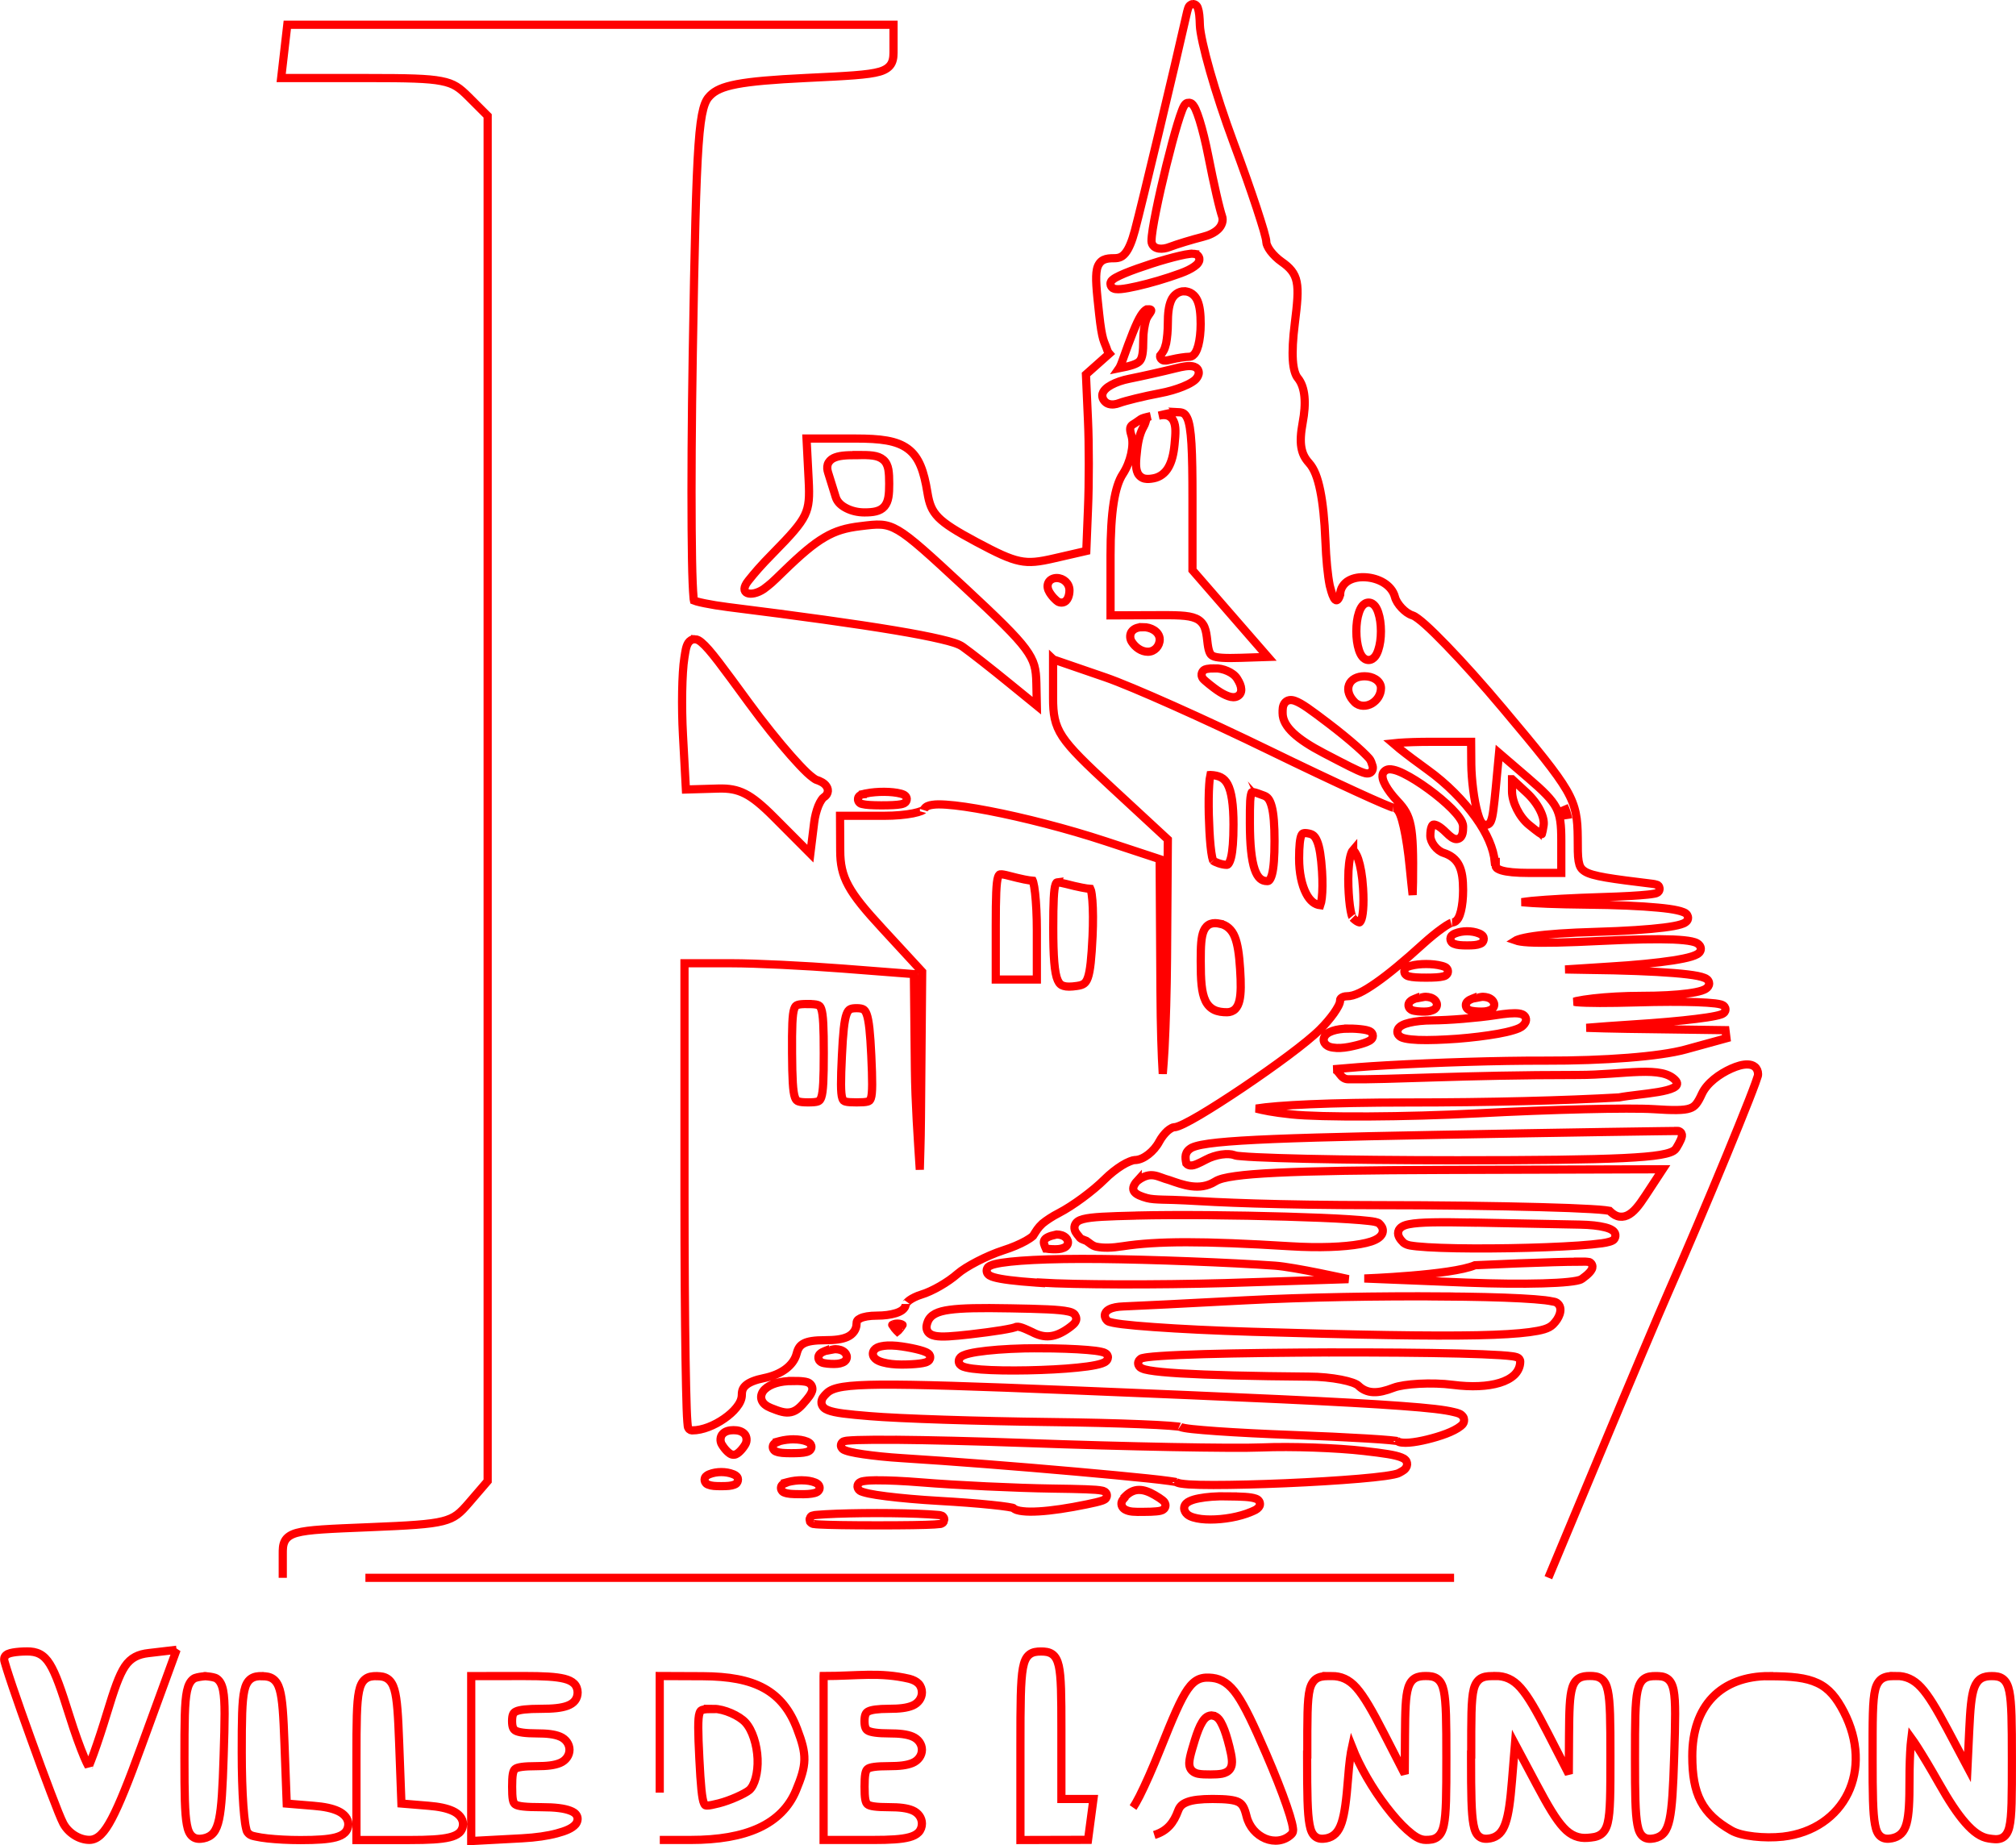 <?xml version="1.0" encoding="UTF-8" standalone="no"?>
<!-- Created with Inkscape (http://www.inkscape.org/) -->

<svg
   xmlns:dc="http://purl.org/dc/elements/1.1/"
   xmlns:cc="http://creativecommons.org/ns#"
   xmlns:rdf="http://www.w3.org/1999/02/22-rdf-syntax-ns#"
   xmlns:svg="http://www.w3.org/2000/svg"
   xmlns="http://www.w3.org/2000/svg"
   xmlns:sodipodi="http://sodipodi.sourceforge.net/DTD/sodipodi-0.dtd"
   xmlns:inkscape="http://www.inkscape.org/namespaces/inkscape"
   width="34.201mm"
   height="31.305mm"
   viewBox="0 0 34.201 31.305"
   version="1.1"
   id="svg334"
   inkscape:version="0.92.1 r15371"
   sodipodi:docname="Ville_Lannion.svg">
  <defs
     id="defs328" />
  <sodipodi:namedview
     id="base"
     pagecolor="#ffffff"
     bordercolor="#666666"
     borderopacity="1.0"
     inkscape:pageopacity="0.0"
     inkscape:pageshadow="2"
     inkscape:zoom="0.83430314"
     inkscape:cx="226.46809"
     inkscape:cy="41.214417"
     inkscape:document-units="mm"
     inkscape:current-layer="layer1"
     showgrid="false"
     fit-margin-top="0"
     fit-margin-left="0"
     fit-margin-right="0"
     fit-margin-bottom="0"
     inkscape:window-width="1920"
     inkscape:window-height="995"
     inkscape:window-x="1280"
     inkscape:window-y="0"
     inkscape:window-maximized="1" />
  <g
     inkscape:label="Calque 1"
     inkscape:groupmode="layer"
     id="layer1"
     transform="translate(-54.571,-129.758)">
    <path
       style="color:#000000;font-style:normal;font-variant:normal;font-weight:normal;font-stretch:normal;font-size:medium;line-height:normal;font-family:sans-serif;text-indent:0;text-align:start;text-decoration:none;text-decoration-line:none;text-decoration-style:solid;text-decoration-color:#000000;letter-spacing:normal;word-spacing:normal;text-transform:none;writing-mode:lr-tb;direction:ltr;baseline-shift:baseline;text-anchor:start;white-space:normal;clip-rule:nonzero;display:inline;overflow:visible;visibility:visible;opacity:1;isolation:auto;mix-blend-mode:normal;color-interpolation:sRGB;color-interpolation-filters:linearRGB;solid-color:#000000;solid-opacity:1;fill:none;fill-opacity:1;fill-rule:nonzero;stroke:#ff0000;stroke-width:0.139;stroke-linecap:butt;stroke-linejoin:miter;stroke-miterlimit:4;stroke-dasharray:none;stroke-dashoffset:0;stroke-opacity:1;color-rendering:auto;image-rendering:auto;shape-rendering:auto;text-rendering:auto;enable-background:accumulate"
       d="m 80.839,156.524 0.885,-2.12 v 0 l 0.018,-0.043 c 0.486,-1.166 0.996,-2.372 1.13,-2.675 0.299,-0.677 0.679,-1.573 0.984,-2.312 0.152,-0.369 0.286,-0.7 0.382,-0.944 0.048,-0.122 0.086,-0.223 0.113,-0.297 0.013,-0.037 0.024,-0.067 0.031,-0.091 0.007,-0.024 0.014,-0.03 0.014,-0.063 0,-0.047 -0.02,-0.095 -0.055,-0.123 -0.035,-0.029 -0.078,-0.038 -0.12,-0.039 -0.085,-0.003 -0.179,0.026 -0.279,0.07 -0.199,0.089 -0.413,0.243 -0.499,0.43 -0.035,0.077 -0.065,0.132 -0.096,0.17 -0.031,0.038 -0.062,0.06 -0.111,0.076 -0.099,0.034 -0.281,0.034 -0.61,0.012 -0.414,-0.026 -1.744,0.006 -2.979,0.071 -1.231,0.064 -2.667,0.071 -3.166,0.018 -0.331,-0.035 -0.484,-0.07 -0.6,-0.099 0.358,-0.059 1.243,-0.102 2.551,-0.103 1.428,0 2.694,-0.034 3.605,-0.086 0.343,-0.066 1.104,-0.087 0.97,-0.276 -0.225,-0.28 -0.876,-0.104 -1.671,-0.105 -1.951,0 -3.171,0.083 -3.894,0.073 -0.142,-0.003 -0.148,-0.168 -0.253,-0.17 0.256,-0.023 0.551,-0.047 0.91,-0.067 0.836,-0.047 1.865,-0.081 2.684,-0.079 1.008,0.003 1.945,-0.069 2.382,-0.189 l 0.695,-0.191 -0.017,-0.137 -1.668,-0.023 c -0.31,-0.004 -0.482,-0.011 -0.692,-0.017 0.233,-0.018 0.446,-0.036 0.8,-0.058 0.412,-0.026 0.787,-0.059 1.06,-0.093 0.137,-0.017 0.247,-0.033 0.327,-0.05 0.04,-0.008 0.071,-0.016 0.097,-0.025 0.013,-0.004 0.024,-0.009 0.037,-0.018 0.013,-0.009 0.039,-0.026 0.039,-0.068 5.5e-5,-0.04 -0.027,-0.06 -0.041,-0.069 -0.014,-0.008 -0.026,-0.012 -0.039,-0.016 -0.026,-0.007 -0.056,-0.012 -0.094,-0.017 -0.076,-0.009 -0.182,-0.016 -0.312,-0.021 -0.261,-0.009 -0.618,-0.009 -1.011,0.003 -0.503,0.014 -0.844,0.014 -1.034,-0.003 -0.022,-0.003 -0.019,-0.004 -0.037,-0.007 0.017,-0.005 0.017,-0.007 0.037,-0.012 0.076,-0.016 0.176,-0.032 0.291,-0.045 0.23,-0.026 0.521,-0.043 0.815,-0.043 0.314,0 0.586,-0.015 0.782,-0.041 0.098,-0.013 0.177,-0.028 0.237,-0.047 0.03,-0.01 0.055,-0.02 0.078,-0.036 0.023,-0.016 0.051,-0.044 0.051,-0.087 0,-0.031 -0.018,-0.055 -0.033,-0.068 -0.015,-0.013 -0.029,-0.02 -0.045,-0.026 -0.031,-0.013 -0.069,-0.023 -0.117,-0.033 -0.096,-0.019 -0.231,-0.035 -0.405,-0.049 -0.346,-0.028 -0.843,-0.047 -1.451,-0.054 -0.176,-0.003 -0.246,-0.005 -0.392,-0.007 0.24,-0.015 0.416,-0.028 0.743,-0.048 0.443,-0.026 0.818,-0.064 1.085,-0.105 0.133,-0.021 0.239,-0.042 0.316,-0.066 0.038,-0.012 0.07,-0.024 0.096,-0.039 0.013,-0.008 0.026,-0.017 0.038,-0.03 0.012,-0.014 0.024,-0.036 0.024,-0.062 0,-0.044 -0.033,-0.077 -0.06,-0.093 -0.028,-0.016 -0.058,-0.025 -0.095,-0.033 -0.075,-0.016 -0.178,-0.026 -0.314,-0.032 -0.272,-0.011 -0.675,-0.003 -1.211,0.023 -0.604,0.03 -1.002,0.039 -1.238,0.026 -0.112,-0.006 -0.183,-0.019 -0.22,-0.032 0.008,-0.005 0.006,-0.007 0.043,-0.019 0.058,-0.02 0.147,-0.039 0.265,-0.056 0.235,-0.034 0.583,-0.058 1.036,-0.071 0.525,-0.015 0.913,-0.042 1.167,-0.074 0.127,-0.016 0.221,-0.033 0.286,-0.053 0.033,-0.01 0.058,-0.019 0.083,-0.037 0.012,-0.009 0.025,-0.02 0.035,-0.041 0.009,-0.021 0.009,-0.052 -0.003,-0.072 -0.019,-0.041 -0.047,-0.049 -0.074,-0.06 -0.027,-0.011 -0.059,-0.02 -0.099,-0.029 -0.079,-0.018 -0.188,-0.033 -0.329,-0.046 -0.282,-0.027 -0.691,-0.046 -1.226,-0.051 -0.498,-0.005 -0.86,-0.02 -1.086,-0.041 0.056,-0.007 0.098,-0.015 0.172,-0.022 0.278,-0.026 0.68,-0.049 1.2,-0.065 0.345,-0.01 0.611,-0.025 0.767,-0.042 0.039,-0.004 0.071,-0.008 0.096,-0.013 0.025,-0.005 0.04,-0.004 0.068,-0.02 0.007,-0.004 0.016,-0.009 0.026,-0.024 0.01,-0.015 0.016,-0.047 0.007,-0.068 -0.017,-0.043 -0.038,-0.04 -0.049,-0.044 -0.023,-0.008 -0.043,-0.011 -0.074,-0.015 -0.682,-0.083 -1.013,-0.126 -1.142,-0.21 -0.065,-0.042 -0.088,-0.085 -0.104,-0.174 -0.016,-0.089 -0.014,-0.22 -0.015,-0.4 -0.003,-0.312 -0.022,-0.518 -0.191,-0.809 -0.17,-0.291 -0.482,-0.671 -1.072,-1.373 -0.343,-0.409 -0.686,-0.791 -0.962,-1.076 -0.138,-0.143 -0.259,-0.262 -0.356,-0.349 -0.049,-0.044 -0.091,-0.079 -0.128,-0.106 -0.037,-0.027 -0.065,-0.047 -0.1,-0.058 -0.116,-0.037 -0.261,-0.19 -0.292,-0.31 -0.028,-0.107 -0.103,-0.188 -0.193,-0.243 -0.09,-0.054 -0.196,-0.084 -0.3,-0.091 -0.104,-0.007 -0.206,0.008 -0.29,0.055 -0.084,0.047 -0.147,0.135 -0.147,0.243 -0.078,0.243 -0.15,-0.058 -0.176,-0.157 -0.035,-0.177 -0.061,-0.437 -0.074,-0.768 -0.014,-0.348 -0.043,-0.628 -0.087,-0.844 -0.044,-0.217 -0.102,-0.371 -0.191,-0.469 -0.072,-0.08 -0.112,-0.159 -0.13,-0.266 -0.018,-0.106 -0.01,-0.241 0.023,-0.419 0.061,-0.325 0.046,-0.601 -0.084,-0.757 -0.039,-0.047 -0.073,-0.147 -0.083,-0.301 -0.01,-0.155 8.5e-5,-0.362 0.033,-0.622 0.043,-0.348 0.063,-0.551 0.032,-0.705 -0.03,-0.154 -0.12,-0.249 -0.254,-0.342 -0.073,-0.051 -0.141,-0.118 -0.189,-0.181 -0.048,-0.063 -0.071,-0.126 -0.071,-0.146 0,-0.027 -0.006,-0.049 -0.013,-0.083 -0.008,-0.034 -0.019,-0.076 -0.033,-0.125 -0.029,-0.099 -0.07,-0.229 -0.12,-0.382 -0.101,-0.306 -0.24,-0.701 -0.394,-1.114 -0.152,-0.41 -0.293,-0.84 -0.396,-1.201 -0.103,-0.361 -0.168,-0.659 -0.172,-0.778 -0.004,-0.141 -0.012,-0.233 -0.034,-0.294 -0.006,-0.015 -0.009,-0.031 -0.033,-0.051 -0.012,-0.01 -0.033,-0.019 -0.056,-0.018 h 0.003 c -0.022,0.003 -0.039,0.013 -0.049,0.022 -0.019,0.018 -0.024,0.033 -0.03,0.049 -0.006,0.016 -0.011,0.034 -0.016,0.055 -0.209,0.927 -0.772,3.282 -0.888,3.716 -0.05,0.188 -0.103,0.31 -0.158,0.379 -0.055,0.069 -0.107,0.091 -0.194,0.091 -0.068,0 -0.127,0.003 -0.182,0.029 -0.056,0.028 -0.094,0.086 -0.109,0.157 -0.03,0.14 -0.007,0.355 0.037,0.76 0.051,0.469 0.086,0.458 0.131,0.593 0.01,0.032 0.021,0.056 0.042,0.08 l -0.397,0.353 0.035,0.784 c 0.018,0.394 0.018,1.068 0,1.49 l -0.029,0.72 -0.539,0.124 c -0.263,0.061 -0.417,0.082 -0.593,0.045 -0.176,-0.036 -0.383,-0.134 -0.736,-0.323 -0.333,-0.178 -0.527,-0.299 -0.641,-0.415 -0.113,-0.117 -0.155,-0.229 -0.186,-0.421 -0.059,-0.363 -0.14,-0.6 -0.331,-0.742 -0.191,-0.142 -0.466,-0.175 -0.893,-0.175 h -0.827 l 0.036,0.702 c 0.015,0.288 0.01,0.442 -0.066,0.6 -0.076,0.159 -0.233,0.333 -0.533,0.638 -0.225,0.228 -0.314,0.336 -0.422,0.47 -0.184,0.228 0.043,0.289 0.26,0.143 0.123,-0.095 0.111,-0.081 0.338,-0.302 0.294,-0.286 0.502,-0.463 0.693,-0.574 0.19,-0.112 0.364,-0.161 0.606,-0.19 0.301,-0.037 0.427,-0.055 0.644,0.071 0.217,0.126 0.525,0.409 1.131,0.972 0.557,0.518 0.862,0.814 1.023,1.031 0.161,0.218 0.184,0.35 0.189,0.588 l 0.008,0.383 -0.452,-0.368 c -0.313,-0.256 -0.671,-0.536 -0.803,-0.63 -0.071,-0.051 -0.188,-0.085 -0.378,-0.13 -0.19,-0.045 -0.448,-0.095 -0.777,-0.15 -0.658,-0.11 -1.598,-0.241 -2.831,-0.395 -0.143,-0.018 -0.284,-0.041 -0.395,-0.064 -0.056,-0.011 -0.104,-0.023 -0.14,-0.033 -0.024,-0.007 -0.032,-0.01 -0.042,-0.014 -0.003,-0.013 -0.004,-0.028 -0.006,-0.052 -0.006,-0.058 -0.01,-0.143 -0.015,-0.253 -0.009,-0.218 -0.014,-0.531 -0.017,-0.915 -0.006,-0.768 0,-1.82 0.019,-2.968 0.031,-1.883 0.055,-2.935 0.098,-3.539 0.021,-0.302 0.048,-0.492 0.081,-0.616 0.033,-0.123 0.069,-0.177 0.117,-0.225 0.085,-0.085 0.206,-0.145 0.453,-0.192 0.247,-0.047 0.614,-0.078 1.17,-0.105 0.702,-0.034 1.054,-0.05 1.253,-0.108 0.1,-0.029 0.17,-0.078 0.203,-0.148 0.033,-0.07 0.031,-0.144 0.031,-0.23 v -0.417 H 64.582 59.445 l -0.051,0.444 -0.053,0.46 h 1.484 c 0.653,0 1.01,0.007 1.231,0.051 0.222,0.043 0.31,0.114 0.467,0.27 l 0.321,0.321 v 11.579 11.582 l -0.314,0.365 c -0.155,0.18 -0.236,0.26 -0.451,0.315 -0.216,0.055 -0.571,0.075 -1.237,0.102 -0.687,0.028 -1.036,0.041 -1.235,0.096 -0.099,0.027 -0.17,0.072 -0.205,0.14 -0.035,0.068 -0.034,0.139 -0.034,0.222 v 0.401 m 1.402,0 h 9.345 9.124 m -4.503,-25.025 c -0.036,0 -0.051,0.018 -0.06,0.029 -0.009,0.01 -0.015,0.019 -0.02,0.029 -0.011,0.019 -0.021,0.042 -0.032,0.071 -0.022,0.057 -0.048,0.135 -0.077,0.23 -0.057,0.189 -0.125,0.443 -0.19,0.707 -0.065,0.264 -0.128,0.539 -0.174,0.77 -0.046,0.231 -0.077,0.411 -0.077,0.512 0,0.034 0.017,0.07 0.042,0.091 0.025,0.021 0.054,0.03 0.083,0.035 0.058,0.008 0.122,-0.003 0.191,-0.03 0.115,-0.044 0.371,-0.122 0.556,-0.169 0.109,-0.027 0.197,-0.07 0.259,-0.129 0.061,-0.059 0.095,-0.146 0.064,-0.227 -0.013,-0.035 -0.052,-0.18 -0.094,-0.365 -0.042,-0.185 -0.092,-0.416 -0.137,-0.649 -0.046,-0.235 -0.099,-0.449 -0.148,-0.606 -0.025,-0.079 -0.048,-0.143 -0.07,-0.191 -0.011,-0.024 -0.022,-0.044 -0.036,-0.062 -0.014,-0.018 -0.03,-0.045 -0.078,-0.045 z m 0.084,2.561 c -0.02,-0.003 -0.041,-1.1e-4 -0.064,0.003 -0.047,0.005 -0.105,0.016 -0.172,0.032 -0.134,0.031 -0.304,0.079 -0.471,0.133 -0.167,0.054 -0.332,0.112 -0.458,0.164 -0.063,0.026 -0.115,0.051 -0.155,0.073 -0.02,0.011 -0.037,0.022 -0.052,0.035 -0.015,0.013 -0.038,0.029 -0.038,0.074 0,0.03 0.023,0.06 0.041,0.071 0.018,0.01 0.032,0.013 0.046,0.015 0.028,0.004 0.057,0.003 0.092,0 0.071,-0.007 0.164,-0.024 0.273,-0.049 0.217,-0.049 0.493,-0.129 0.738,-0.219 0.096,-0.035 0.175,-0.074 0.231,-0.114 0.028,-0.02 0.051,-0.038 0.069,-0.066 0.009,-0.014 0.018,-0.031 0.018,-0.055 0.003,-0.023 -0.011,-0.051 -0.027,-0.067 -0.029,-0.029 -0.052,-0.026 -0.072,-0.028 z m -0.159,0.637 c -0.096,0 -0.181,0.061 -0.222,0.156 -0.041,0.094 -0.056,0.22 -0.056,0.389 0,0.126 -0.012,0.248 -0.029,0.339 -0.027,0.11 -0.048,0.142 -0.102,0.209 -0.003,0.017 0.004,0.039 0.015,0.053 0.022,0.027 0.041,0.027 0.052,0.029 0.023,0.003 0.037,0 0.057,-0.003 0.02,-0.003 0.043,-0.008 0.07,-0.015 0.096,-0.024 0.239,-0.045 0.296,-0.045 0.054,0 0.088,-0.037 0.109,-0.071 0.021,-0.034 0.036,-0.075 0.049,-0.123 0.025,-0.097 0.04,-0.223 0.04,-0.361 0,-0.174 -0.014,-0.302 -0.055,-0.398 -0.041,-0.096 -0.126,-0.158 -0.223,-0.158 z m -0.641,0.464 c -0.034,0.105 -0.054,0.233 -0.054,0.367 0,0.205 -0.015,0.302 -0.061,0.354 -0.044,0.05 -0.154,0.084 -0.353,0.123 0.004,-0.006 0.01,-0.01 0.014,-0.017 0.014,-0.028 0.028,-0.06 0.042,-0.1 0.149,-0.421 0.243,-0.659 0.319,-0.78 0.038,-0.06 0.069,-0.089 0.097,-0.104 0.148,-0.012 0.046,0.057 -0.003,0.157 z m 0.781,0.809 c -0.073,-0.012 -0.162,0.004 -0.291,0.036 -0.21,0.053 -0.563,0.132 -0.782,0.176 -0.116,0.023 -0.222,0.06 -0.303,0.104 -0.04,0.022 -0.075,0.045 -0.102,0.073 -0.027,0.028 -0.052,0.062 -0.052,0.108 0,0.065 0.05,0.123 0.107,0.141 0.057,0.018 0.12,0.01 0.185,-0.015 0.094,-0.036 0.413,-0.115 0.685,-0.166 0.142,-0.026 0.28,-0.067 0.391,-0.112 0.056,-0.023 0.105,-0.046 0.145,-0.071 0.041,-0.025 0.073,-0.048 0.097,-0.086 0.02,-0.032 0.037,-0.072 0.019,-0.118 -0.018,-0.046 -0.063,-0.064 -0.099,-0.07 z m -0.242,0.778 c 0.082,0.004 0.114,0.021 0.152,0.098 0.074,0.153 0.09,0.567 0.09,1.362 v 1.221 l 0.696,0.801 0.584,0.671 -0.456,0.015 c -0.276,0.009 -0.422,0 -0.48,-0.032 -0.029,-0.016 -0.043,-0.033 -0.058,-0.073 -0.015,-0.04 -0.026,-0.102 -0.035,-0.187 -0.01,-0.09 -0.02,-0.163 -0.046,-0.227 -0.026,-0.064 -0.076,-0.118 -0.145,-0.148 -0.137,-0.06 -0.338,-0.057 -0.721,-0.056 l -0.729,0.003 v -1.016 c 0,-0.752 0.072,-1.175 0.209,-1.383 0.066,-0.101 0.114,-0.222 0.14,-0.339 0.026,-0.117 0.033,-0.23 0.003,-0.323 -0.016,-0.05 -0.021,-0.087 -0.018,-0.111 0.003,-0.024 0.01,-0.038 0.034,-0.059 0.177,-0.108 0.105,-0.103 0.314,-0.149 -0.099,0.021 -0.064,0.08 -0.12,0.177 -0.057,0.098 -0.092,0.227 -0.11,0.385 -0.022,0.196 -0.034,0.313 0.01,0.406 0.022,0.046 0.069,0.082 0.117,0.092 0.048,0.01 0.097,0.005 0.154,-0.006 0.104,-0.02 0.192,-0.085 0.248,-0.183 0.057,-0.098 0.089,-0.226 0.105,-0.39 0.019,-0.192 0.026,-0.31 -0.018,-0.401 -0.022,-0.046 -0.066,-0.082 -0.114,-0.093 -0.043,-0.011 -0.087,-0.005 -0.135,0.004 0.138,-0.034 0.259,-0.061 0.33,-0.058 z m -5.455,0.729 c -0.186,0 -0.307,0.008 -0.395,0.052 -0.044,0.022 -0.081,0.06 -0.096,0.106 -0.014,0.046 -0.008,0.093 0.007,0.14 0.036,0.115 0.094,0.302 0.13,0.417 0.027,0.085 0.098,0.146 0.185,0.189 0.086,0.043 0.191,0.068 0.299,0.068 0.077,0 0.141,-0.004 0.197,-0.018 0.057,-0.014 0.107,-0.04 0.144,-0.083 0.072,-0.086 0.081,-0.206 0.081,-0.386 0,-0.097 -0.003,-0.174 -0.014,-0.24 -0.012,-0.066 -0.037,-0.124 -0.085,-0.165 -0.095,-0.082 -0.229,-0.082 -0.453,-0.082 z m 3.393,2.085 c -0.058,0 -0.119,0.029 -0.142,0.082 -0.024,0.054 -0.009,0.112 0.022,0.163 0.027,0.043 0.058,0.082 0.09,0.112 0.032,0.03 0.056,0.06 0.116,0.06 0.03,0 0.056,-0.015 0.072,-0.03 0.016,-0.016 0.027,-0.033 0.035,-0.052 0.016,-0.037 0.024,-0.08 0.024,-0.126 0,-0.117 -0.1,-0.209 -0.217,-0.209 z m 5.292,0.417 c -0.048,0 -0.085,0.029 -0.109,0.059 -0.024,0.031 -0.041,0.068 -0.055,0.111 -0.029,0.086 -0.044,0.196 -0.044,0.317 0,0.121 0.016,0.231 0.044,0.317 0.014,0.043 0.031,0.08 0.055,0.111 0.024,0.031 0.061,0.059 0.109,0.059 0.048,0 0.084,-0.029 0.109,-0.059 0.024,-0.031 0.041,-0.068 0.055,-0.111 0.029,-0.086 0.045,-0.196 0.045,-0.317 0,-0.121 -0.016,-0.231 -0.045,-0.317 -0.014,-0.043 -0.031,-0.08 -0.055,-0.111 -0.024,-0.031 -0.061,-0.059 -0.109,-0.059 z m -3.831,0.417 c -0.072,0 -0.135,0.016 -0.178,0.063 -0.044,0.046 -0.046,0.126 -0.011,0.182 0.061,0.098 0.164,0.172 0.276,0.172 0.112,0 0.2,-0.096 0.2,-0.209 0,-0.068 -0.043,-0.123 -0.096,-0.157 -0.053,-0.034 -0.119,-0.052 -0.191,-0.052 z m -7.602,0.205 c -0.046,-0.003 -0.09,0.03 -0.11,0.063 -0.04,0.066 -0.047,0.145 -0.065,0.253 -0.041,0.254 -0.05,0.831 -0.024,1.307 l 0.05,0.926 0.548,-0.016 c 0.183,-0.005 0.314,0.017 0.454,0.087 0.14,0.071 0.29,0.195 0.491,0.397 l 0.618,0.62 0.065,-0.528 c 0.012,-0.1 0.039,-0.202 0.071,-0.282 0.032,-0.08 0.077,-0.137 0.088,-0.143 0.03,-0.018 0.057,-0.044 0.068,-0.081 0.012,-0.036 0.003,-0.077 -0.017,-0.106 -0.037,-0.057 -0.099,-0.088 -0.183,-0.116 -0.007,-0.003 -0.072,-0.045 -0.147,-0.116 -0.075,-0.071 -0.168,-0.17 -0.273,-0.289 -0.209,-0.237 -0.464,-0.554 -0.711,-0.892 -0.447,-0.61 -0.664,-0.912 -0.808,-1.031 -0.036,-0.03 -0.069,-0.052 -0.115,-0.054 z m 6.08,0.338 v 0.662 c 0,0.263 0.023,0.445 0.162,0.655 0.139,0.209 0.385,0.446 0.834,0.862 l 0.951,0.88 -0.014,2.007 c -0.004,0.559 -0.02,1.107 -0.042,1.538 -0.009,0.17 -0.02,0.304 -0.03,0.431 -0.02,-0.32 -0.035,-0.791 -0.039,-1.415 l -0.014,-2.228 -0.916,-0.302 c -0.662,-0.218 -1.399,-0.405 -1.981,-0.517 -0.291,-0.056 -0.542,-0.093 -0.728,-0.105 -0.093,-0.006 -0.169,-0.007 -0.23,0.003 -0.03,0.004 -0.057,0.01 -0.082,0.021 -0.025,0.012 -0.054,0.032 -0.066,0.068 0.006,-0.019 0,-2.5e-4 -0.034,0.014 -0.033,0.014 -0.085,0.029 -0.149,0.042 -0.126,0.025 -0.299,0.041 -0.483,0.041 h -0.753 l 0.003,0.591 c 0,0.222 0.033,0.402 0.141,0.598 0.107,0.197 0.284,0.41 0.573,0.723 l 0.676,0.733 -0.021,2.486 c -0.004,0.467 -0.013,0.583 -0.019,0.873 -0.035,-0.546 -0.076,-1.117 -0.083,-1.711 l -0.017,-1.607 -1.211,-0.094 c -0.633,-0.049 -1.476,-0.09 -1.882,-0.09 h -0.799 v 3.893 0 0.07 c 0,1.071 0.007,2.044 0.018,2.75 0.006,0.353 0.012,0.639 0.019,0.838 0.003,0.099 0.008,0.177 0.012,0.231 0.003,0.027 0.004,0.048 0.006,0.064 0.003,0.008 0.003,0.015 0.005,0.025 0.003,0.005 0.003,0.01 0.009,0.019 0.003,0.005 0.007,0.011 0.016,0.019 0.004,0.004 0.018,0.011 0.018,0.011 1.41e-4,5e-5 0.027,0.005 0.027,0.005 0.179,0 0.38,-0.086 0.543,-0.199 0.082,-0.057 0.154,-0.12 0.208,-0.188 0.054,-0.067 0.092,-0.139 0.092,-0.218 0,-0.076 0.021,-0.122 0.077,-0.168 0.056,-0.045 0.153,-0.085 0.297,-0.114 0.285,-0.057 0.501,-0.205 0.556,-0.416 0.024,-0.093 0.057,-0.139 0.124,-0.174 0.067,-0.035 0.18,-0.053 0.352,-0.053 0.167,0 0.292,-0.014 0.385,-0.056 0.094,-0.042 0.155,-0.127 0.155,-0.222 0,-0.046 0.013,-0.068 0.066,-0.094 0.053,-0.026 0.149,-0.045 0.282,-0.045 0.121,0 0.23,-0.015 0.315,-0.041 0.043,-0.013 0.079,-0.029 0.11,-0.051 0.031,-0.023 0.061,-0.058 0.061,-0.106 0,0.01 0.014,-0.028 0.063,-0.063 0.049,-0.035 0.121,-0.071 0.2,-0.095 0.189,-0.057 0.453,-0.21 0.617,-0.354 0.136,-0.12 0.498,-0.309 0.775,-0.398 0.147,-0.047 0.281,-0.104 0.381,-0.16 0.05,-0.028 0.092,-0.056 0.124,-0.084 0.06,-0.093 0.078,-0.133 0.16,-0.21 0.07,-0.057 0.169,-0.123 0.279,-0.179 0.237,-0.123 0.577,-0.374 0.776,-0.572 0.091,-0.091 0.198,-0.175 0.294,-0.235 0.096,-0.06 0.187,-0.091 0.213,-0.091 0.083,0 0.162,-0.04 0.235,-0.096 0.073,-0.057 0.139,-0.132 0.185,-0.219 0.037,-0.069 0.088,-0.133 0.137,-0.178 0.049,-0.044 0.099,-0.064 0.109,-0.064 0.03,0 0.052,-0.008 0.08,-0.018 0.028,-0.01 0.06,-0.025 0.096,-0.042 0.072,-0.035 0.162,-0.085 0.266,-0.146 0.206,-0.122 0.465,-0.288 0.731,-0.467 0.531,-0.358 1.086,-0.764 1.308,-0.986 0.091,-0.09 0.173,-0.188 0.234,-0.273 0.03,-0.043 0.055,-0.083 0.074,-0.119 0.019,-0.037 0.033,-0.067 0.033,-0.108 0,-0.011 0.006,-0.024 0.025,-0.038 0.019,-0.014 0.05,-0.025 0.086,-0.025 0.132,0 0.285,-0.08 0.496,-0.227 0.211,-0.147 0.475,-0.365 0.799,-0.66 0.114,-0.103 0.23,-0.198 0.325,-0.265 0.047,-0.034 0.089,-0.061 0.121,-0.078 0.032,-0.018 0.06,-0.022 0.046,-0.022 0.054,0 0.086,-0.038 0.106,-0.072 0.02,-0.034 0.033,-0.074 0.045,-0.121 0.023,-0.095 0.037,-0.218 0.037,-0.354 0,-0.182 -0.017,-0.317 -0.069,-0.422 -0.052,-0.105 -0.143,-0.173 -0.258,-0.21 -0.121,-0.038 -0.229,-0.182 -0.229,-0.291 0,-0.071 0.009,-0.123 0.022,-0.153 0.012,-0.03 0.021,-0.034 0.03,-0.037 0.01,-0.003 0.033,0 0.072,0.019 0.039,0.021 0.089,0.06 0.147,0.118 0.034,0.034 0.063,0.06 0.091,0.079 0.029,0.019 0.064,0.039 0.11,0.025 0.046,-0.014 0.066,-0.057 0.074,-0.09 0.008,-0.033 0.01,-0.069 0.01,-0.114 0,-0.056 -0.025,-0.101 -0.059,-0.15 -0.034,-0.049 -0.079,-0.101 -0.132,-0.155 -0.108,-0.109 -0.249,-0.227 -0.396,-0.334 -0.146,-0.107 -0.297,-0.202 -0.423,-0.264 -0.063,-0.031 -0.12,-0.054 -0.172,-0.065 -0.052,-0.011 -0.109,-0.017 -0.155,0.029 -0.037,0.037 -0.034,0.084 -0.026,0.121 0.008,0.036 0.024,0.073 0.046,0.113 0.044,0.08 0.113,0.173 0.2,0.265 0.126,0.134 0.19,0.234 0.228,0.425 0.038,0.191 0.045,0.475 0.039,0.951 -0.003,0.1 -0.004,0.138 -0.006,0.221 -0.016,-0.15 -0.03,-0.269 -0.05,-0.478 -0.025,-0.261 -0.061,-0.497 -0.1,-0.672 -0.019,-0.087 -0.04,-0.159 -0.061,-0.212 -0.011,-0.027 -0.022,-0.049 -0.037,-0.07 -0.015,-0.02 -0.038,-0.048 -0.083,-0.048 0.015,0 0.006,0 -0.003,-0.003 -0.009,-0.003 -0.022,-0.007 -0.038,-0.013 -0.033,-0.012 -0.079,-0.032 -0.137,-0.056 -0.115,-0.049 -0.274,-0.12 -0.465,-0.208 -0.383,-0.176 -0.895,-0.418 -1.443,-0.685 -1.098,-0.535 -2.347,-1.093 -2.794,-1.247 l -0.884,-0.304 z m 2.737,0.156 c -0.053,0 -0.093,0.003 -0.129,0.01 -0.018,0.004 -0.037,0.009 -0.057,0.026 -0.02,0.017 -0.035,0.055 -0.031,0.082 0.009,0.054 0.037,0.072 0.071,0.102 0.034,0.03 0.079,0.066 0.138,0.111 0.075,0.057 0.142,0.098 0.201,0.124 0.06,0.026 0.111,0.042 0.166,0.03 0.027,-0.006 0.057,-0.023 0.075,-0.049 0.018,-0.026 0.023,-0.056 0.021,-0.084 -0.003,-0.056 -0.027,-0.11 -0.068,-0.176 -0.037,-0.059 -0.097,-0.101 -0.165,-0.131 -0.068,-0.03 -0.145,-0.048 -0.222,-0.046 z m 2.547,0.134 c -0.125,0 -0.229,0.052 -0.264,0.147 -0.035,0.094 0.006,0.202 0.096,0.292 0.081,0.081 0.202,0.074 0.29,0.024 0.087,-0.051 0.157,-0.146 0.157,-0.263 0,-0.066 -0.043,-0.119 -0.094,-0.151 -0.051,-0.032 -0.115,-0.049 -0.184,-0.049 z m -1.276,0.405 c -0.032,0.005 -0.063,0.026 -0.081,0.052 -0.034,0.051 -0.033,0.103 -0.033,0.167 0,0.12 0.067,0.233 0.184,0.342 0.117,0.109 0.286,0.219 0.514,0.338 0.38,0.198 0.566,0.296 0.672,0.331 0.026,0.009 0.048,0.015 0.077,0.013 0.015,0 0.033,-0.006 0.049,-0.018 0.017,-0.013 0.027,-0.033 0.031,-0.049 0.008,-0.032 0.003,-0.051 -0.004,-0.07 -0.006,-0.019 -0.012,-0.038 -0.02,-0.059 -0.018,-0.047 -0.044,-0.069 -0.085,-0.112 -0.041,-0.042 -0.096,-0.093 -0.16,-0.15 -0.13,-0.115 -0.301,-0.255 -0.484,-0.394 -0.291,-0.221 -0.449,-0.339 -0.567,-0.38 -0.03,-0.01 -0.059,-0.016 -0.09,-0.011 z m 2.389,0.707 h 0.695 l 0.003,0.383 c 0.003,0.257 0.047,0.615 0.107,0.819 0.021,0.072 0.036,0.121 0.063,0.161 0.007,0.01 0.014,0.02 0.028,0.03 0.014,0.01 0.038,0.019 0.063,0.015 0.025,-0.004 0.042,-0.018 0.052,-0.03 0.01,-0.012 0.016,-0.023 0.02,-0.034 0.019,-0.045 0.03,-0.102 0.042,-0.191 0.012,-0.089 0.025,-0.207 0.039,-0.357 l 0.057,-0.606 0.489,0.42 c 0.264,0.226 0.404,0.365 0.478,0.504 0.074,0.14 0.089,0.292 0.089,0.565 v 0.545 h -0.556 c -0.213,0 -0.365,-0.015 -0.455,-0.042 -0.045,-0.014 -0.073,-0.03 -0.086,-0.042 -0.013,-0.013 -0.015,-0.018 -0.015,-0.033 v -0.07 h -0.016 c -0.021,-0.227 -0.134,-0.485 -0.323,-0.749 -0.208,-0.29 -0.494,-0.58 -0.818,-0.813 -0.186,-0.134 -0.355,-0.261 -0.477,-0.359 -0.045,-0.036 -0.076,-0.063 -0.106,-0.089 0.03,-0.003 0.053,-0.007 0.093,-0.01 0.136,-0.01 0.326,-0.017 0.535,-0.017 z m -3.727,0.563 c 0.144,0.007 0.231,0.046 0.291,0.157 0.066,0.123 0.1,0.344 0.1,0.686 0,0.264 -0.015,0.448 -0.042,0.558 -0.014,0.055 -0.03,0.089 -0.044,0.106 -0.013,0.016 -0.017,0.017 -0.031,0.017 -0.083,0 -0.205,-0.048 -0.229,-0.072 0.009,0.009 0.003,0.004 -0.003,-0.008 -0.004,-0.012 -0.009,-0.03 -0.014,-0.053 -0.01,-0.046 -0.018,-0.11 -0.026,-0.185 -0.015,-0.15 -0.025,-0.342 -0.03,-0.531 -0.004,-0.189 -0.003,-0.376 0.007,-0.512 0.004,-0.068 0.01,-0.125 0.018,-0.159 1.41e-4,0 1.41e-4,0 0,-0.003 z m 5.118,0.072 0.243,0.225 c 0.207,0.192 0.313,0.426 0.291,0.559 -0.011,0.07 -0.021,0.121 -0.03,0.147 0,0.003 0,0 -0.003,0.003 -0.003,-0.003 -0.01,-0.003 -0.042,-0.025 -0.04,-0.028 -0.098,-0.074 -0.174,-0.136 -0.162,-0.132 -0.287,-0.385 -0.287,-0.567 v -0.206 z m -4.414,0.219 c 0.003,0 0.01,-0.003 0.027,0 0.034,0.006 0.096,0.028 0.18,0.06 0.059,0.023 0.097,0.066 0.129,0.185 0.032,0.12 0.047,0.309 0.047,0.584 0,0.272 -0.014,0.457 -0.042,0.563 -0.014,0.053 -0.031,0.085 -0.044,0.1 -0.013,0.015 -0.019,0.017 -0.039,0.017 -0.05,0 -0.085,-0.013 -0.119,-0.042 -0.034,-0.03 -0.066,-0.08 -0.093,-0.158 -0.053,-0.155 -0.081,-0.415 -0.081,-0.784 0,-0.164 2.8e-5,-0.287 0.005,-0.373 0.005,-0.087 0.019,-0.137 0.026,-0.149 0.003,-0.006 0.003,-0.003 0.003,-0.004 z m -6.546,0.023 -0.056,0.011 v 0.003 c -0.003,2.5e-4 -0.003,2.5e-4 -0.003,0 -0.017,0.005 -0.03,0.008 -0.049,0.023 -0.01,0.008 -0.025,0.021 -0.029,0.048 -0.005,0.026 0.009,0.055 0.021,0.067 0.024,0.024 0.037,0.023 0.053,0.027 0.063,0.016 0.163,0.021 0.318,0.022 0.155,0 0.267,-0.005 0.335,-0.018 0.017,-0.003 0.031,-0.007 0.048,-0.014 0.008,-0.004 0.017,-0.008 0.029,-0.019 0.011,-0.011 0.025,-0.035 0.023,-0.061 -0.003,-0.026 -0.016,-0.042 -0.026,-0.051 -0.01,-0.009 -0.018,-0.014 -0.026,-0.018 -0.016,-0.008 -0.031,-0.012 -0.05,-0.018 -0.153,-0.04 -0.401,-0.04 -0.587,-0.004 z m 11.84,0.209 c 0.027,0.07 0.059,0.151 0.069,0.221 -0.013,-0.081 -0.037,-0.152 -0.069,-0.221 z m -4.421,0.466 c 0.015,-0.005 0.044,-0.006 0.087,0.003 0.072,0.014 0.109,0.041 0.148,0.137 0.039,0.096 0.065,0.259 0.081,0.504 0.011,0.178 0.009,0.34 -0.004,0.453 -0.006,0.056 -0.016,0.099 -0.025,0.124 -0.091,-0.01 -0.174,-0.07 -0.241,-0.2 -0.073,-0.141 -0.119,-0.349 -0.119,-0.595 0,-0.216 0.016,-0.345 0.04,-0.393 0.012,-0.024 0.019,-0.028 0.033,-0.033 z m 0.844,0.282 c 0.005,0.004 0.051,0.051 0.087,0.159 0.037,0.113 0.068,0.278 0.081,0.491 0.019,0.294 -0.004,0.49 -0.038,0.553 -0.009,0.016 -0.016,0.022 -0.019,0.025 -0.003,0.003 -0.003,0.003 -0.011,0 -0.015,-0.003 -0.057,-0.023 -0.11,-0.076 0.01,0.01 -0.008,-0.015 -0.018,-0.053 -0.01,-0.038 -0.019,-0.091 -0.028,-0.153 -0.016,-0.124 -0.027,-0.286 -0.027,-0.452 0,-0.206 0.021,-0.352 0.049,-0.432 0.013,-0.037 0.027,-0.056 0.034,-0.064 z m -5.985,0.414 c 0.021,-0.003 0.074,0.006 0.149,0.026 0.087,0.023 0.178,0.045 0.256,0.061 0.062,0.013 0.104,0.018 0.144,0.022 0.003,0.007 0.006,0.012 0.009,0.026 0.011,0.04 0.022,0.105 0.031,0.185 0.018,0.16 0.03,0.384 0.03,0.631 v 0.834 H 71.812 71.464 v -0.92 c 0,-0.479 0.008,-0.731 0.039,-0.82 0.008,-0.022 0.015,-0.033 0.02,-0.037 0.005,-0.004 0.007,-0.006 0.017,-0.007 z m 0.972,0.139 c 0.023,-0.003 0.076,0.007 0.15,0.026 0.088,0.023 0.179,0.045 0.258,0.06 0.064,0.013 0.108,0.019 0.149,0.022 0.003,0.006 0.004,0.01 0.007,0.022 0.01,0.037 0.019,0.099 0.025,0.176 0.012,0.153 0.014,0.369 0.003,0.605 -0.018,0.375 -0.04,0.592 -0.08,0.704 -0.02,0.056 -0.041,0.083 -0.067,0.102 -0.026,0.019 -0.063,0.03 -0.119,0.038 -0.102,0.015 -0.176,0.015 -0.223,0 -0.047,-0.014 -0.074,-0.036 -0.102,-0.097 -0.055,-0.121 -0.076,-0.399 -0.076,-0.889 0,-0.431 0.01,-0.659 0.039,-0.735 0.015,-0.038 0.014,-0.034 0.037,-0.037 z m 2.753,0.699 c -0.056,-0.011 -0.109,-0.015 -0.16,0.003 -0.051,0.018 -0.091,0.062 -0.114,0.115 -0.046,0.107 -0.052,0.26 -0.052,0.516 0,0.328 0.013,0.533 0.08,0.673 0.033,0.07 0.085,0.124 0.149,0.155 0.064,0.031 0.137,0.04 0.219,0.04 0.05,0 0.101,-0.018 0.138,-0.055 0.036,-0.037 0.057,-0.086 0.071,-0.145 0.027,-0.118 0.027,-0.286 0.011,-0.533 -0.016,-0.251 -0.041,-0.423 -0.091,-0.547 -0.05,-0.124 -0.14,-0.201 -0.251,-0.222 z m 4.193,0.128 c -0.07,0 -0.14,0.012 -0.2,0.036 -0.015,0.006 -0.028,0.012 -0.041,0.021 -0.013,0.009 -0.028,0.02 -0.038,0.046 -0.01,0.026 0,0.065 0.016,0.082 0.015,0.018 0.03,0.024 0.043,0.029 0.054,0.022 0.121,0.026 0.22,0.026 0.099,0 0.166,-0.004 0.22,-0.026 0.014,-0.005 0.028,-0.012 0.043,-0.029 0.015,-0.017 0.025,-0.056 0.016,-0.082 -0.01,-0.026 -0.025,-0.037 -0.038,-0.046 -0.013,-0.009 -0.026,-0.015 -0.041,-0.021 -0.06,-0.024 -0.13,-0.036 -0.2,-0.036 z m -0.956,0.586 c -0.019,0.005 -0.035,0.01 -0.05,0.016 -0.015,0.007 -0.032,0.01 -0.049,0.041 -0.009,0.015 -0.013,0.042 -0.006,0.063 0.007,0.021 0.02,0.032 0.029,0.039 0.019,0.014 0.032,0.017 0.047,0.021 0.061,0.016 0.154,0.021 0.29,0.021 0.136,0 0.229,-0.005 0.29,-0.021 0.015,-0.004 0.029,-0.007 0.047,-0.021 0.009,-0.007 0.021,-0.018 0.029,-0.039 0.007,-0.021 0.003,-0.048 -0.006,-0.063 -0.018,-0.03 -0.034,-0.034 -0.049,-0.041 -0.015,-0.007 -0.031,-0.011 -0.05,-0.016 -0.152,-0.04 -0.37,-0.04 -0.522,0 z m 0.165,0.521 -0.096,0.038 c -0.032,0.013 -0.055,0.023 -0.078,0.045 -0.012,0.011 -0.025,0.027 -0.029,0.053 -0.004,0.027 0.009,0.057 0.024,0.071 0.029,0.029 0.053,0.031 0.083,0.037 0.03,0.006 0.065,0.009 0.108,0.011 0.079,0.003 0.141,0 0.192,-0.022 0.026,-0.01 0.055,-0.025 0.07,-0.065 0.015,-0.04 -0.006,-0.083 -0.028,-0.105 -0.043,-0.043 -0.1,-0.056 -0.159,-0.058 -0.028,0 -0.058,0.01 -0.087,0.015 v -0.022 z m 0.973,0 -0.096,0.038 c -0.032,0.013 -0.055,0.023 -0.078,0.045 -0.012,0.011 -0.025,0.027 -0.029,0.053 -0.004,0.027 0.009,0.057 0.024,0.071 0.029,0.029 0.053,0.031 0.083,0.037 0.03,0.006 0.065,0.009 0.107,0.011 0.079,0.003 0.141,0 0.192,-0.022 0.026,-0.01 0.055,-0.025 0.07,-0.065 0.015,-0.04 -0.006,-0.083 -0.028,-0.105 -0.043,-0.043 -0.1,-0.056 -0.159,-0.058 -0.028,0 -0.058,0.01 -0.087,0.015 v -0.022 z m -11.369,0.128 c 0.081,0 0.137,0.004 0.169,0.015 0.031,0.011 0.044,0.021 0.061,0.067 0.034,0.091 0.043,0.319 0.043,0.752 0,0.431 -0.009,0.659 -0.043,0.751 -0.017,0.046 -0.03,0.057 -0.059,0.068 -0.03,0.011 -0.085,0.015 -0.163,0.015 -0.078,0 -0.133,-0.005 -0.163,-0.016 -0.03,-0.011 -0.043,-0.022 -0.061,-0.068 -0.035,-0.093 -0.046,-0.321 -0.049,-0.751 -0.003,-0.434 0.004,-0.663 0.037,-0.753 0.017,-0.045 0.028,-0.055 0.059,-0.066 0.031,-0.011 0.088,-0.015 0.169,-0.015 z m 0.829,0.07 c 0.056,0 0.091,0.007 0.113,0.019 0.022,0.013 0.04,0.032 0.059,0.084 0.038,0.103 0.06,0.319 0.078,0.699 0.02,0.426 0.022,0.647 -0.007,0.727 -0.015,0.04 -0.023,0.046 -0.057,0.056 -0.034,0.01 -0.097,0.013 -0.185,0.013 -0.088,0 -0.151,-0.003 -0.185,-0.013 -0.034,-0.01 -0.043,-0.016 -0.057,-0.056 -0.029,-0.08 -0.028,-0.301 -0.007,-0.727 0.018,-0.38 0.04,-0.597 0.078,-0.699 0.019,-0.051 0.037,-0.071 0.059,-0.084 0.022,-0.013 0.058,-0.019 0.114,-0.019 z m 11.237,0.09 c -0.087,-0.011 -0.214,0 -0.404,0.03 -0.301,0.046 -0.786,0.086 -1.067,0.087 -0.148,0 -0.282,0.015 -0.384,0.039 -0.051,0.012 -0.094,0.026 -0.13,0.046 -0.018,0.01 -0.034,0.021 -0.049,0.038 -0.015,0.017 -0.028,0.042 -0.028,0.07 0,0.043 0.031,0.073 0.055,0.087 0.024,0.014 0.049,0.022 0.078,0.028 0.058,0.013 0.134,0.02 0.223,0.024 0.18,0.007 0.417,-0.003 0.66,-0.02 0.243,-0.019 0.491,-0.049 0.692,-0.085 0.1,-0.018 0.189,-0.038 0.26,-0.06 0.071,-0.022 0.125,-0.04 0.166,-0.082 0.015,-0.015 0.028,-0.03 0.038,-0.051 0.01,-0.02 0.016,-0.051 0.004,-0.08 -0.011,-0.029 -0.035,-0.046 -0.055,-0.055 -0.02,-0.009 -0.039,-0.013 -0.061,-0.016 z m -2.895,0.257 c -0.102,0 -0.195,0.014 -0.268,0.039 -0.037,0.013 -0.069,0.028 -0.096,0.05 -0.027,0.022 -0.053,0.057 -0.053,0.1 0,0.044 0.03,0.082 0.06,0.1 0.03,0.019 0.063,0.028 0.101,0.033 0.075,0.012 0.167,0.007 0.269,-0.012 0.098,-0.019 0.187,-0.042 0.255,-0.065 0.034,-0.012 0.062,-0.023 0.086,-0.036 0.012,-0.006 0.023,-0.013 0.034,-0.024 0.012,-0.011 0.029,-0.028 0.029,-0.063 0,-0.035 -0.022,-0.056 -0.035,-0.067 -0.014,-0.01 -0.026,-0.015 -0.038,-0.019 -0.025,-0.009 -0.054,-0.015 -0.088,-0.02 -0.068,-0.01 -0.157,-0.017 -0.256,-0.017 z m 5.564,1.737 c -0.015,-5e-5 -0.037,6e-5 -0.066,2.6e-4 -0.057,0 -0.139,0.003 -0.245,0.003 -0.211,0.003 -0.514,0.007 -0.888,0.013 -0.746,0.012 -1.772,0.029 -2.897,0.05 -1.628,0.03 -2.654,0.058 -3.282,0.097 -0.314,0.02 -0.528,0.042 -0.671,0.07 -0.072,0.014 -0.126,0.029 -0.169,0.049 -0.125,0.07 -0.116,0.161 -0.093,0.269 0.018,0.021 0.045,0.031 0.066,0.033 0.043,0.004 0.075,-0.009 0.117,-0.026 0.042,-0.018 0.093,-0.043 0.155,-0.076 0.075,-0.04 0.17,-0.07 0.258,-0.083 0.088,-0.013 0.17,-0.008 0.212,0.008 0.039,0.015 0.072,0.016 0.136,0.021 0.063,0.006 0.148,0.011 0.252,0.016 0.208,0.01 0.492,0.019 0.834,0.027 0.683,0.015 1.595,0.025 2.57,0.025 1.349,0 2.242,-0.01 2.81,-0.037 0.284,-0.014 0.487,-0.031 0.628,-0.055 0.07,-0.012 0.125,-0.025 0.169,-0.041 0.044,-0.016 0.081,-0.035 0.105,-0.074 0.031,-0.05 0.056,-0.097 0.073,-0.135 0.008,-0.019 0.015,-0.035 0.019,-0.053 0.003,-0.009 0.004,-0.018 0.003,-0.035 -0.003,-0.008 -0.003,-0.019 -0.01,-0.032 -0.008,-0.013 -0.024,-0.026 -0.04,-0.032 -5.5e-5,0 -0.009,-0.003 -0.011,-0.003 -0.003,-2.3e-4 -0.003,0 -0.004,0 -0.003,-2.3e-4 -0.003,-1.2e-4 -0.004,-2.3e-4 -0.003,-1.4e-4 -0.004,-2.5e-4 -0.007,-2.5e-4 -0.005,-1.1e-4 -0.011,-2.6e-4 -0.019,-2.6e-4 z m -9.14,0.841 c -0.161,0.176 -0.027,0.244 0.162,0.297 0.131,0.035 0.365,0.022 0.65,0.039 0.57,0.034 1.495,0.079 3.249,0.081 1.067,0 2.048,0.014 2.768,0.033 0.36,0.009 0.656,0.021 0.863,0.033 0.104,0.006 0.186,0.012 0.242,0.019 0.028,0.003 0.05,0.006 0.063,0.009 0.006,0 0.011,0.003 0.012,0.003 0.041,0.039 0.082,0.072 0.13,0.088 0.054,0.018 0.115,0.014 0.168,-0.01 0.107,-0.049 0.195,-0.16 0.312,-0.339 l 0.292,-0.445 -3.705,0.011 c -1.323,0.004 -2.236,0.018 -2.846,0.048 -0.305,0.015 -0.533,0.033 -0.701,0.057 -0.168,0.024 -0.273,0.048 -0.345,0.094 -0.263,0.163 -0.547,0.053 -0.774,-0.026 -0.203,-0.053 -0.304,-0.164 -0.54,0.01 z m -0.024,0.594 c -0.488,0.012 -0.752,0.021 -0.899,0.06 -0.037,0.01 -0.067,0.021 -0.094,0.041 -0.027,0.02 -0.049,0.055 -0.052,0.09 -0.005,0.07 0.035,0.114 0.078,0.165 0.022,0.042 0.079,0.054 0.123,0.072 0.055,0.036 0.1,0.085 0.17,0.1 0.122,0.025 0.267,0.02 0.448,-0.008 0.585,-0.09 1.35,-0.091 2.846,2.6e-4 0.486,0.03 0.905,0.013 1.184,-0.037 0.14,-0.025 0.243,-0.055 0.314,-0.108 0.035,-0.026 0.066,-0.065 0.068,-0.114 0.003,-0.049 -0.025,-0.092 -0.059,-0.124 -0.021,-0.024 -0.054,-0.022 -0.077,-0.032 -0.027,-0.006 -0.061,-0.01 -0.103,-0.015 -0.083,-0.01 -0.197,-0.019 -0.335,-0.028 -0.276,-0.018 -0.65,-0.033 -1.066,-0.045 -0.832,-0.024 -1.831,-0.035 -2.548,-0.018 z m 5.72,0.119 c -0.572,-0.011 -0.905,-0.009 -1.087,0.027 -0.046,0.009 -0.082,0.02 -0.114,0.038 -0.032,0.018 -0.062,0.048 -0.071,0.088 -0.009,0.04 0.004,0.076 0.021,0.105 0.017,0.029 0.04,0.056 0.069,0.084 0.067,0.051 0.153,0.051 0.225,0.061 0.105,0.011 0.244,0.019 0.408,0.025 0.327,0.012 0.75,0.013 1.171,0.006 0.421,-0.007 0.841,-0.023 1.162,-0.045 0.16,-0.011 0.296,-0.024 0.397,-0.038 0.05,-0.007 0.092,-0.015 0.125,-0.025 0.017,-0.005 0.031,-0.009 0.046,-0.016 0.014,-0.007 0.031,-0.013 0.046,-0.039 0.014,-0.023 0.019,-0.06 0.008,-0.087 -0.011,-0.027 -0.029,-0.042 -0.046,-0.054 -0.035,-0.024 -0.076,-0.038 -0.128,-0.051 -0.104,-0.026 -0.248,-0.042 -0.417,-0.045 -0.329,-0.006 -1.146,-0.021 -1.815,-0.035 z m -7.249,0.44 c 0.03,0.006 0.065,0.009 0.107,0.011 0.079,0.003 0.141,0 0.192,-0.022 0.026,-0.01 0.055,-0.025 0.07,-0.065 0.015,-0.04 -0.006,-0.083 -0.028,-0.105 -0.043,-0.043 -0.1,-0.056 -0.159,-0.058 -0.265,0.055 -0.233,0.127 -0.183,0.239 z m 0.934,0.177 c -0.914,-0.01 -1.546,0.026 -1.795,0.086 -0.031,0.007 -0.056,0.015 -0.079,0.026 -0.023,0.011 -0.053,0.022 -0.064,0.07 -0.005,0.024 0.003,0.051 0.014,0.067 0.011,0.015 0.023,0.024 0.034,0.031 0.023,0.014 0.047,0.022 0.077,0.031 0.122,0.035 0.35,0.064 0.719,0.09 l 0.075,0.005 v -0.005 c 0.571,0.036 1.934,0.041 3.13,0.008 l 2.087,-0.067 c 0,0 -0.918,-0.206 -1.25,-0.229 -0.767,-0.053 -2.091,-0.104 -2.947,-0.113 z m 8.1,0.046 c -0.101,0 -0.243,0.003 -0.417,0.008 -0.348,0.01 -0.821,0.028 -1.338,0.052 -0.403,0.171 -1.877,0.225 -1.877,0.225 l 1.738,0.07 c 0.479,0.019 0.935,0.023 1.284,0.013 0.175,-0.005 0.323,-0.013 0.435,-0.025 0.056,-0.006 0.103,-0.012 0.142,-0.02 0.038,-0.008 0.066,-0.013 0.097,-0.035 0.052,-0.037 0.095,-0.073 0.126,-0.108 0.015,-0.017 0.028,-0.033 0.038,-0.055 0.005,-0.011 0.01,-0.024 0.009,-0.043 0,-0.019 -0.011,-0.046 -0.029,-0.061 -0.024,-0.02 -0.029,-0.015 -0.035,-0.016 -0.006,0 -0.011,-0.003 -0.016,-0.003 -0.01,0 -0.022,-0.003 -0.037,-0.003 -0.029,0 -0.069,0 -0.12,0 z m -2.31,0.589 c -1.048,-0.008 -2.33,0.013 -3.338,0.066 -0.956,0.051 -1.891,0.098 -2.073,0.104 -0.098,0.004 -0.176,0.017 -0.235,0.047 -0.029,0.015 -0.059,0.035 -0.074,0.075 -0.014,0.04 0.004,0.088 0.03,0.114 0.022,0.022 0.035,0.023 0.05,0.028 0.016,0.005 0.033,0.009 0.053,0.013 0.041,0.008 0.094,0.017 0.16,0.025 0.132,0.016 0.314,0.033 0.534,0.048 0.44,0.032 1.032,0.061 1.67,0.08 1.812,0.054 3.027,0.075 3.817,0.059 0.395,-0.008 0.682,-0.026 0.886,-0.053 0.204,-0.028 0.326,-0.057 0.399,-0.131 0.053,-0.053 0.091,-0.111 0.111,-0.17 0.02,-0.059 0.024,-0.13 -0.026,-0.179 -0.034,-0.034 -0.057,-0.033 -0.091,-0.04 -0.034,-0.008 -0.077,-0.014 -0.128,-0.021 -0.104,-0.012 -0.244,-0.023 -0.415,-0.032 -0.343,-0.018 -0.808,-0.029 -1.331,-0.032 z m -7.348,0.202 c -0.486,-0.009 -0.801,-0.004 -1.009,0.025 -0.104,0.014 -0.182,0.034 -0.244,0.066 -0.062,0.032 -0.107,0.079 -0.128,0.135 -0.019,0.049 -0.032,0.099 -0.009,0.152 0.023,0.053 0.078,0.079 0.136,0.09 0.115,0.022 0.291,0.007 0.591,-0.026 0.2,-0.023 0.387,-0.048 0.529,-0.071 0.071,-0.012 0.131,-0.023 0.176,-0.033 0.023,-0.005 0.042,-0.01 0.058,-0.015 0.052,-0.037 0.175,0.028 0.288,0.079 0.103,0.055 0.203,0.082 0.305,0.071 0.102,-0.01 0.201,-0.056 0.307,-0.13 0.032,-0.023 0.059,-0.043 0.082,-0.064 0.023,-0.021 0.043,-0.041 0.054,-0.078 0.01,-0.037 -0.011,-0.088 -0.039,-0.11 -0.028,-0.021 -0.058,-0.03 -0.096,-0.038 -0.152,-0.034 -0.448,-0.043 -0.999,-0.053 z m -1.895,0.259 c 0.05,0 0.079,0.015 0.084,0.021 0.005,0.005 0.007,-0.007 -0.004,0.012 -0.021,0.034 -0.046,0.065 -0.066,0.086 -0.006,0.006 -0.009,0.008 -0.014,0.012 -0.004,-0.004 -0.008,-0.006 -0.014,-0.012 -0.021,-0.02 -0.045,-0.052 -0.066,-0.086 -0.012,-0.019 -0.01,-0.007 -0.004,-0.012 0.005,-0.005 0.035,-0.021 0.085,-0.021 z m -0.234,0.379 c -0.043,0.005 -0.079,0.014 -0.112,0.03 -0.033,0.016 -0.071,0.052 -0.071,0.102 0,0.05 0.034,0.083 0.064,0.103 0.031,0.02 0.067,0.034 0.109,0.045 0.084,0.023 0.193,0.036 0.313,0.036 0.117,0 0.223,-0.006 0.303,-0.016 0.04,-0.005 0.073,-0.011 0.101,-0.019 0.014,-0.004 0.027,-0.008 0.041,-0.018 0.015,-0.009 0.041,-0.029 0.041,-0.07 0,-0.041 -0.023,-0.057 -0.036,-0.067 -0.013,-0.01 -0.025,-0.016 -0.039,-0.022 -0.027,-0.012 -0.06,-0.023 -0.1,-0.034 -0.08,-0.022 -0.186,-0.044 -0.303,-0.061 -0.12,-0.018 -0.229,-0.021 -0.314,-0.01 z m 2.629,0.039 c -0.331,0 -0.642,0.016 -0.878,0.042 -0.118,0.013 -0.217,0.028 -0.293,0.046 -0.038,0.009 -0.07,0.018 -0.097,0.03 -0.027,0.012 -0.052,0.021 -0.074,0.056 -0.011,0.018 -0.017,0.049 -0.009,0.073 0.008,0.024 0.024,0.038 0.037,0.047 0.026,0.018 0.051,0.025 0.083,0.033 0.062,0.015 0.148,0.026 0.253,0.034 0.211,0.016 0.498,0.02 0.794,0.014 0.296,-0.006 0.6,-0.021 0.841,-0.046 0.121,-0.012 0.226,-0.026 0.308,-0.043 0.041,-0.008 0.077,-0.018 0.107,-0.028 0.03,-0.011 0.056,-0.02 0.08,-0.045 0.014,-0.014 0.03,-0.049 0.021,-0.079 -0.009,-0.03 -0.027,-0.041 -0.039,-0.048 -0.024,-0.015 -0.045,-0.02 -0.073,-0.026 -0.056,-0.013 -0.135,-0.023 -0.237,-0.031 -0.203,-0.017 -0.493,-0.028 -0.824,-0.028 z m -3.533,0.011 -0.096,0.038 c -0.032,0.013 -0.055,0.023 -0.078,0.045 -0.012,0.011 -0.025,0.027 -0.029,0.053 -0.004,0.027 0.009,0.057 0.024,0.071 0.029,0.029 0.053,0.031 0.083,0.037 0.03,0.006 0.065,0.009 0.108,0.011 0.079,0.003 0.141,0 0.192,-0.022 0.026,-0.01 0.055,-0.025 0.07,-0.065 0.015,-0.04 -0.006,-0.083 -0.028,-0.105 -0.043,-0.043 -0.1,-0.056 -0.159,-0.058 -0.028,0 -0.058,0.01 -0.087,0.015 v -0.022 z m 8.513,0.06 c -0.785,0.003 -1.573,0.012 -2.174,0.029 -0.3,0.009 -0.554,0.019 -0.738,0.032 -0.092,0.006 -0.166,0.013 -0.221,0.02 -0.028,0.004 -0.05,0.007 -0.07,0.012 -0.019,0.005 -0.033,0 -0.062,0.03 -0.009,0.008 -0.018,0.02 -0.023,0.037 -0.006,0.017 -0.004,0.04 0.003,0.056 0.014,0.033 0.035,0.043 0.052,0.052 0.035,0.018 0.075,0.027 0.132,0.037 0.113,0.02 0.287,0.036 0.525,0.051 0.476,0.028 1.205,0.047 2.18,0.055 0.195,0 0.39,0.021 0.546,0.051 0.078,0.015 0.146,0.033 0.197,0.051 0.051,0.018 0.087,0.04 0.094,0.048 0.069,0.069 0.156,0.109 0.256,0.113 0.1,0.005 0.211,-0.023 0.346,-0.075 0.171,-0.066 0.644,-0.096 1.004,-0.049 0.316,0.041 0.591,0.028 0.794,-0.034 0.102,-0.031 0.186,-0.075 0.249,-0.134 0.062,-0.06 0.1,-0.139 0.1,-0.226 0,-0.038 -0.025,-0.057 -0.037,-0.064 -0.012,-0.008 -0.021,-0.01 -0.03,-0.013 -0.018,-0.006 -0.038,-0.009 -0.062,-0.013 -0.049,-0.007 -0.117,-0.013 -0.203,-0.019 -0.172,-0.011 -0.416,-0.021 -0.708,-0.028 -0.585,-0.014 -1.366,-0.02 -2.15,-0.018 z m -9.157,0.485 c -0.209,0 -0.375,0.051 -0.468,0.14 -0.047,0.045 -0.077,0.113 -0.055,0.178 0.021,0.065 0.08,0.108 0.159,0.14 0.145,0.058 0.242,0.092 0.341,0.07 0.099,-0.022 0.168,-0.095 0.261,-0.207 0.038,-0.046 0.066,-0.083 0.084,-0.122 0.009,-0.019 0.017,-0.04 0.017,-0.065 0,-0.025 -0.01,-0.054 -0.027,-0.074 -0.035,-0.04 -0.077,-0.047 -0.126,-0.053 -0.049,-0.007 -0.109,-0.008 -0.186,-0.008 z m 1.5,0.062 c -0.297,0.003 -0.496,0.014 -0.637,0.036 -0.14,0.022 -0.227,0.055 -0.283,0.112 -0.044,0.044 -0.083,0.082 -0.087,0.147 -0.003,0.032 0.013,0.068 0.035,0.091 0.022,0.023 0.048,0.036 0.078,0.048 0.12,0.047 0.331,0.069 0.707,0.1 0.491,0.042 1.854,0.086 3.04,0.1 0.592,0.007 1.142,0.02 1.55,0.037 0.204,0.008 0.374,0.017 0.494,0.026 0.06,0.005 0.108,0.009 0.142,0.013 0.017,0.003 0.03,0.004 0.038,0.006 0.008,0.003 0.014,0.007 0,-0.003 0.018,0.011 0.027,0.012 0.039,0.015 0.012,0.003 0.027,0.006 0.043,0.009 0.033,0.006 0.075,0.011 0.127,0.017 0.104,0.011 0.245,0.023 0.415,0.035 0.34,0.024 0.793,0.047 1.279,0.065 0.485,0.018 0.93,0.039 1.257,0.059 0.164,0.01 0.298,0.019 0.392,0.028 0.047,0.004 0.084,0.009 0.108,0.012 0.012,0.003 0.021,0.003 0.026,0.004 0.003,0 0.003,0 0.003,2.6e-4 -0.003,0 -0.006,0 -0.021,-0.014 0.032,0.032 0.066,0.036 0.101,0.04 0.035,0.004 0.075,0.003 0.119,0 0.088,-0.007 0.194,-0.026 0.304,-0.053 0.22,-0.054 0.448,-0.131 0.568,-0.227 0.019,-0.015 0.036,-0.03 0.049,-0.057 0.012,-0.027 0.012,-0.071 -0.006,-0.098 -0.036,-0.055 -0.086,-0.066 -0.162,-0.084 -0.151,-0.038 -0.421,-0.069 -0.886,-0.103 -0.931,-0.069 -2.634,-0.145 -5.62,-0.267 -1.639,-0.067 -2.618,-0.099 -3.211,-0.094 z m -2.498,0.772 c -0.074,0 -0.138,0.016 -0.183,0.061 -0.045,0.045 -0.051,0.127 -0.015,0.184 0.026,0.043 0.056,0.081 0.086,0.111 0.015,0.015 0.03,0.028 0.046,0.039 0.017,0.011 0.034,0.022 0.066,0.022 0.032,0 0.049,-0.012 0.065,-0.022 0.017,-0.011 0.031,-0.024 0.046,-0.039 0.03,-0.03 0.06,-0.068 0.086,-0.111 0.035,-0.057 0.03,-0.139 -0.015,-0.184 -0.045,-0.045 -0.109,-0.061 -0.183,-0.061 z m 1.025,0.155 c -0.081,0 -0.165,0.01 -0.241,0.03 l -0.052,0.014 v 0.01 c -0.013,0.006 -0.027,0.005 -0.041,0.019 -0.008,0.008 -0.018,0.019 -0.023,0.037 -0.005,0.018 -0.003,0.042 0.006,0.057 0.017,0.031 0.035,0.036 0.05,0.042 0.058,0.023 0.13,0.026 0.247,0.027 0.118,0 0.204,-0.003 0.263,-0.019 0.015,-0.004 0.028,-0.008 0.043,-0.017 0.015,-0.009 0.04,-0.028 0.043,-0.065 0.003,-0.037 -0.019,-0.062 -0.034,-0.073 -0.015,-0.012 -0.028,-0.018 -0.043,-0.024 -0.061,-0.025 -0.139,-0.037 -0.22,-0.037 z m 1.726,0.009 c -0.276,-0.003 -0.498,0 -0.648,0.004 -0.075,0.003 -0.133,0.006 -0.173,0.01 -0.02,0.003 -0.035,0.004 -0.053,0.01 -0.009,0.003 -0.019,0.003 -0.037,0.023 -0.009,0.01 -0.02,0.03 -0.019,0.052 0.003,0.022 0.012,0.039 0.02,0.047 0.022,0.023 0.04,0.028 0.061,0.036 0.021,0.008 0.046,0.015 0.075,0.022 0.059,0.014 0.134,0.028 0.224,0.041 0.179,0.026 0.412,0.051 0.659,0.066 0.836,0.052 1.993,0.143 2.946,0.228 0.477,0.042 0.903,0.083 1.212,0.115 0.155,0.016 0.28,0.031 0.367,0.043 0.044,0.006 0.078,0.011 0.101,0.015 0.011,0.003 0.02,0.004 0.024,0.005 0.003,0 0.003,0 0.003,2.5e-4 -0.003,0 -0.006,0 -0.019,-0.013 0.019,0.019 0.034,0.023 0.048,0.027 0.015,0.005 0.03,0.008 0.048,0.011 0.035,0.006 0.079,0.01 0.132,0.014 0.106,0.007 0.25,0.01 0.418,0.01 0.338,0 0.778,-0.011 1.223,-0.03 0.444,-0.019 0.892,-0.046 1.245,-0.076 0.176,-0.015 0.328,-0.031 0.445,-0.047 0.058,-0.008 0.108,-0.017 0.148,-0.025 0.04,-0.009 0.069,-0.015 0.098,-0.032 0.055,-0.031 0.1,-0.05 0.122,-0.112 0.011,-0.031 0.003,-0.076 -0.019,-0.099 -0.021,-0.024 -0.044,-0.035 -0.071,-0.046 -0.107,-0.044 -0.299,-0.072 -0.634,-0.11 -0.463,-0.054 -1.239,-0.081 -1.737,-0.06 -0.483,0.02 -2.299,-0.014 -4.019,-0.076 -0.861,-0.031 -1.634,-0.049 -2.187,-0.054 z m -2.96,0.547 c -0.07,0 -0.14,0.012 -0.2,0.036 -0.015,0.006 -0.028,0.012 -0.041,0.021 -0.013,0.009 -0.028,0.02 -0.038,0.046 -0.01,0.026 0,0.065 0.016,0.082 0.015,0.018 0.03,0.024 0.043,0.029 0.054,0.022 0.121,0.025 0.221,0.025 0.099,0 0.166,-0.004 0.22,-0.025 0.014,-0.005 0.028,-0.012 0.043,-0.029 0.015,-0.018 0.025,-0.056 0.016,-0.082 -0.01,-0.026 -0.025,-0.037 -0.038,-0.046 -0.013,-0.009 -0.026,-0.015 -0.041,-0.021 -0.06,-0.024 -0.13,-0.036 -0.2,-0.036 z m 1.373,0.139 c -0.081,0 -0.165,0.01 -0.241,0.03 l -0.052,0.014 v 0.01 c -0.013,0.006 -0.027,0.005 -0.041,0.019 -0.008,0.008 -0.018,0.019 -0.023,0.037 -0.005,0.018 -0.003,0.042 0.006,0.057 0.017,0.031 0.035,0.036 0.05,0.042 0.058,0.023 0.13,0.026 0.247,0.027 0.118,0.003 0.204,-0.003 0.263,-0.019 0.015,-0.004 0.028,-0.008 0.043,-0.017 0.015,-0.009 0.04,-0.028 0.043,-0.065 0.003,-0.037 -0.019,-0.062 -0.034,-0.073 -0.015,-0.012 -0.028,-0.018 -0.043,-0.024 -0.061,-0.025 -0.139,-0.037 -0.22,-0.037 z m 1.269,0 c -0.093,0 -0.165,0.005 -0.218,0.013 -0.026,0.004 -0.046,0.007 -0.071,0.022 -0.013,0.007 -0.032,0.021 -0.04,0.051 -0.008,0.03 0.008,0.06 0.02,0.074 0.027,0.029 0.046,0.031 0.072,0.04 0.026,0.008 0.058,0.017 0.096,0.025 0.076,0.016 0.177,0.032 0.298,0.047 0.241,0.03 0.559,0.059 0.898,0.078 0.337,0.019 0.65,0.043 0.882,0.067 0.116,0.012 0.212,0.023 0.279,0.034 0.034,0.005 0.061,0.01 0.078,0.014 0.009,0.003 0.015,0.004 0.017,0.005 0.003,0 0.003,0.004 -0.013,-0.01 0.045,0.045 0.103,0.057 0.176,0.065 0.073,0.009 0.164,0.009 0.27,0.003 0.214,-0.012 0.493,-0.053 0.813,-0.119 0.121,-0.025 0.206,-0.044 0.26,-0.063 0.014,-0.005 0.025,-0.009 0.037,-0.016 0.012,-0.007 0.032,-0.013 0.043,-0.051 0.006,-0.019 0.003,-0.045 -0.008,-0.061 -0.01,-0.015 -0.02,-0.022 -0.029,-0.027 -0.016,-0.01 -0.028,-0.012 -0.042,-0.015 -0.054,-0.012 -0.138,-0.018 -0.276,-0.023 -0.138,-0.005 -0.325,-0.009 -0.569,-0.012 -0.617,-0.009 -1.618,-0.056 -2.22,-0.105 -0.304,-0.025 -0.569,-0.036 -0.755,-0.035 z m 4.444,0.164 c -0.085,0 -0.162,0.04 -0.226,0.104 l -0.02,0.02 v 0.011 c -0.019,0.022 -0.04,0.042 -0.048,0.073 -0.005,0.022 -0.004,0.05 0.008,0.073 0.012,0.023 0.03,0.039 0.048,0.05 0.073,0.043 0.166,0.043 0.318,0.041 0.09,0 0.16,-0.003 0.213,-0.008 0.027,-0.003 0.049,-0.005 0.069,-0.01 0.02,-0.005 0.04,-0.01 0.063,-0.032 0.011,-0.011 0.022,-0.029 0.024,-0.049 0.003,-0.019 -0.003,-0.037 -0.008,-0.049 -0.012,-0.025 -0.026,-0.037 -0.042,-0.05 -0.032,-0.026 -0.074,-0.052 -0.131,-0.086 -0.098,-0.057 -0.184,-0.089 -0.269,-0.088 z m 1.499,0.108 c -0.186,-0.003 -0.354,0.01 -0.481,0.035 -0.063,0.012 -0.116,0.027 -0.159,0.048 -0.021,0.01 -0.041,0.022 -0.058,0.039 -0.017,0.018 -0.034,0.044 -0.034,0.077 0,0.044 0.024,0.083 0.053,0.108 0.029,0.025 0.064,0.04 0.104,0.052 0.079,0.024 0.177,0.035 0.288,0.035 0.221,0 0.487,-0.042 0.695,-0.131 0.055,-0.024 0.092,-0.037 0.125,-0.077 0.008,-0.01 0.017,-0.024 0.02,-0.043 0.003,-0.019 -0.003,-0.043 -0.012,-0.059 -0.02,-0.032 -0.043,-0.038 -0.065,-0.046 -0.086,-0.029 -0.227,-0.034 -0.477,-0.037 z m -6.817,0.305 c -0.06,0.003 -0.107,0.007 -0.142,0.01 -0.035,0.003 -0.049,0.003 -0.079,0.013 -0.008,0.003 -0.021,-9e-5 -0.039,0.033 -0.003,0.004 -0.006,0.014 -0.006,0.014 0,8e-5 -0.003,0.018 -0.003,0.018 -2.8e-5,1.4e-4 0.007,0.034 0.007,0.034 2.8e-5,8e-5 0.005,0.008 0.007,0.012 0.003,0.003 0.005,0.006 0.007,0.008 0.004,0.005 0.008,0.007 0.012,0.009 0.027,0.017 0.031,0.012 0.042,0.014 0.022,0.004 0.051,0.006 0.091,0.008 0.161,0.009 0.498,0.015 0.976,0.015 0.478,0 0.814,-0.005 0.976,-0.015 0.04,-0.003 0.069,-0.005 0.091,-0.008 0.011,-0.003 0.015,0.003 0.042,-0.014 0.003,-0.003 0.007,-0.005 0.012,-0.009 0.003,-0.003 0.004,-0.005 0.007,-0.008 0.003,-0.003 0.007,-0.012 0.007,-0.012 8.5e-5,-1.4e-4 0.007,-0.034 0.007,-0.034 0,-9e-5 -0.003,-0.018 -0.003,-0.018 -2.8e-5,-9e-5 -0.004,-0.01 -0.006,-0.014 -0.019,-0.033 -0.032,-0.03 -0.039,-0.033 -0.03,-0.011 -0.045,-0.01 -0.079,-0.013 -0.035,-0.003 -0.081,-0.007 -0.142,-0.01 -0.482,-0.027 -1.264,-0.027 -1.746,0 z m -11.009,2.299 -0.476,0.056 c -0.167,0.019 -0.299,0.075 -0.4,0.226 -0.1,0.151 -0.181,0.388 -0.305,0.795 -0.077,0.254 -0.157,0.495 -0.222,0.676 -0.033,0.09 -0.062,0.166 -0.085,0.221 -0.003,0.003 -0.003,0.004 -0.003,0.007 -0.021,-0.039 -0.045,-0.085 -0.074,-0.155 -0.072,-0.171 -0.163,-0.422 -0.252,-0.707 -0.142,-0.453 -0.233,-0.715 -0.333,-0.876 -0.05,-0.081 -0.105,-0.137 -0.171,-0.171 -0.065,-0.034 -0.136,-0.044 -0.212,-0.044 -0.092,0 -0.176,0.007 -0.24,0.018 -0.032,0.006 -0.06,0.012 -0.084,0.023 -0.012,0.005 -0.024,0.011 -0.037,0.023 -0.013,0.012 -0.03,0.034 -0.03,0.064 0,0.029 0.005,0.04 0.012,0.065 0.007,0.025 0.016,0.058 0.029,0.097 0.024,0.078 0.059,0.182 0.1,0.305 0.083,0.246 0.196,0.565 0.312,0.887 0.116,0.323 0.236,0.65 0.336,0.911 0.099,0.261 0.174,0.45 0.213,0.524 0.085,0.161 0.268,0.28 0.444,0.28 0.07,0 0.138,-0.033 0.198,-0.093 0.06,-0.059 0.117,-0.145 0.181,-0.266 0.128,-0.242 0.283,-0.628 0.5,-1.224 l 0.6,-1.643 z m 16.587,3.142 c 0.223,-0.069 0.33,-0.209 0.405,-0.413 0.027,-0.071 0.067,-0.113 0.156,-0.147 0.089,-0.034 0.228,-0.051 0.427,-0.051 0.237,0 0.371,0.016 0.441,0.053 0.07,0.038 0.101,0.098 0.137,0.242 0.045,0.181 0.171,0.315 0.318,0.377 0.147,0.061 0.322,0.046 0.444,-0.075 0.021,-0.021 0.024,-0.04 0.025,-0.055 0.003,-0.014 0.003,-0.027 0,-0.041 -0.003,-0.027 -0.009,-0.058 -0.018,-0.096 -0.018,-0.074 -0.048,-0.173 -0.089,-0.291 -0.081,-0.236 -0.204,-0.547 -0.348,-0.881 -0.215,-0.498 -0.36,-0.803 -0.492,-0.995 -0.132,-0.192 -0.265,-0.274 -0.418,-0.292 -0.079,-0.009 -0.155,-0.009 -0.227,0.02 -0.072,0.03 -0.134,0.087 -0.195,0.174 -0.121,0.174 -0.248,0.474 -0.464,1.014 -0.132,0.33 -0.258,0.612 -0.352,0.798 -0.046,0.09 -0.084,0.156 -0.11,0.193 m -0.672,-0.145 h -0.544 v -1.182 c 0,-0.58 -0.003,-0.891 -0.044,-1.075 -0.021,-0.092 -0.054,-0.16 -0.111,-0.2 -0.057,-0.04 -0.123,-0.045 -0.192,-0.045 v 0 c -0.069,0 -0.14,0.006 -0.198,0.053 -0.058,0.047 -0.088,0.122 -0.108,0.23 -0.039,0.217 -0.042,0.597 -0.042,1.316 v 1.599 l 1.147,-0.003 z m -7.357,0.695 h 0.521 c 0.475,0 0.861,-0.066 1.16,-0.204 0.299,-0.138 0.511,-0.351 0.629,-0.633 0.09,-0.216 0.14,-0.368 0.143,-0.524 0.003,-0.156 -0.041,-0.308 -0.124,-0.525 -0.119,-0.314 -0.297,-0.542 -0.558,-0.686 -0.261,-0.144 -0.599,-0.204 -1.042,-0.206 l -0.73,-0.003 v 3e-5 1.391 0.587 m -7.711,-1.977 c 0.07,0 -0.138,0.004 -0.196,0.045 -0.059,0.041 -0.092,0.111 -0.113,0.208 -0.041,0.193 -0.043,0.524 -0.043,1.148 0,0.597 0.005,0.927 0.041,1.118 0.018,0.096 0.044,0.164 0.099,0.206 0.055,0.043 0.124,0.04 0.185,0.028 0.062,-0.012 0.123,-0.041 0.168,-0.095 0.044,-0.054 0.072,-0.128 0.094,-0.229 0.043,-0.202 0.061,-0.525 0.078,-1.073 0.019,-0.607 0.027,-0.925 -0.009,-1.112 -0.018,-0.093 -0.051,-0.163 -0.11,-0.202 -0.059,-0.04 -0.265,-0.042 -0.195,-0.042 z m 0.962,0 c -0.067,0 -0.133,0.006 -0.189,0.047 -0.056,0.041 -0.089,0.108 -0.109,0.199 -0.04,0.182 -0.044,0.488 -0.044,1.052 0,0.339 0.01,0.658 0.027,0.899 0.009,0.121 0.019,0.222 0.03,0.299 0.006,0.038 0.012,0.07 0.019,0.097 0.007,0.026 0.008,0.046 0.037,0.075 0.04,0.04 0.075,0.043 0.128,0.055 0.053,0.012 0.119,0.022 0.197,0.031 0.155,0.017 0.352,0.028 0.559,0.028 0.278,0 0.466,-0.012 0.596,-0.046 0.065,-0.018 0.117,-0.041 0.156,-0.079 0.039,-0.038 0.059,-0.092 0.059,-0.144 0,-0.097 -0.072,-0.176 -0.173,-0.223 -0.101,-0.047 -0.237,-0.075 -0.412,-0.089 l -0.46,-0.038 -0.038,-1.016 c -0.018,-0.482 -0.033,-0.751 -0.081,-0.917 -0.024,-0.083 -0.06,-0.145 -0.115,-0.183 -0.055,-0.038 -0.119,-0.045 -0.185,-0.045 z m 1.946,0 c -0.068,0 -0.135,0.006 -0.191,0.05 -0.056,0.043 -0.088,0.113 -0.108,0.21 -0.04,0.193 -0.043,0.522 -0.043,1.131 v 1.39 h 0.904 c 0.318,0 0.529,-0.011 0.671,-0.045 0.071,-0.017 0.127,-0.04 0.169,-0.077 0.042,-0.038 0.064,-0.094 0.064,-0.147 0,-0.097 -0.072,-0.176 -0.173,-0.223 -0.101,-0.047 -0.237,-0.075 -0.412,-0.089 l -0.46,-0.038 -0.038,-1.016 c -0.018,-0.482 -0.033,-0.751 -0.081,-0.917 -0.024,-0.083 -0.06,-0.145 -0.115,-0.183 -0.055,-0.038 -0.119,-0.045 -0.185,-0.045 z m 1.605,0 v 1.397 1.401 l 0.862,-0.046 c 0.24,-0.013 0.439,-0.043 0.591,-0.084 0.152,-0.041 0.256,-0.083 0.317,-0.153 0.03,-0.035 0.047,-0.095 0.024,-0.142 -0.023,-0.047 -0.065,-0.071 -0.115,-0.09 -0.101,-0.039 -0.256,-0.059 -0.486,-0.059 -0.268,0 -0.402,-0.015 -0.445,-0.047 -0.021,-0.015 -0.033,-0.034 -0.042,-0.082 -0.009,-0.048 -0.012,-0.121 -0.012,-0.219 0,-0.095 0.003,-0.166 0.012,-0.215 0.009,-0.048 0.021,-0.07 0.039,-0.085 0.036,-0.031 0.144,-0.048 0.366,-0.048 0.174,0 0.302,-0.014 0.398,-0.055 0.096,-0.041 0.158,-0.127 0.158,-0.223 0,-0.096 -0.062,-0.182 -0.158,-0.223 -0.096,-0.041 -0.224,-0.055 -0.398,-0.055 -0.194,0 -0.308,-0.018 -0.357,-0.045 -0.024,-0.014 -0.035,-0.027 -0.045,-0.051 -0.01,-0.024 -0.016,-0.061 -0.016,-0.112 0,-0.053 0.006,-0.09 0.016,-0.114 0.01,-0.023 0.021,-0.036 0.05,-0.05 0.057,-0.029 0.191,-0.045 0.421,-0.045 0.204,0 0.348,-0.013 0.453,-0.052 0.052,-0.02 0.096,-0.047 0.127,-0.087 0.031,-0.04 0.045,-0.089 0.045,-0.139 0,-0.054 -0.019,-0.11 -0.06,-0.15 -0.041,-0.04 -0.096,-0.064 -0.166,-0.082 -0.141,-0.035 -0.351,-0.046 -0.677,-0.046 z m 5.978,0 v 1.39 1.39 h 0.834 c 0.295,0 0.489,-0.011 0.621,-0.047 0.066,-0.018 0.119,-0.043 0.157,-0.083 0.038,-0.04 0.056,-0.095 0.056,-0.148 0,-0.096 -0.062,-0.182 -0.158,-0.223 -0.096,-0.041 -0.224,-0.055 -0.398,-0.055 -0.222,0 -0.33,-0.017 -0.366,-0.048 -0.018,-0.015 -0.03,-0.037 -0.039,-0.085 -0.009,-0.048 -0.012,-0.12 -0.012,-0.215 0,-0.095 0.003,-0.166 0.012,-0.215 0.009,-0.048 0.021,-0.07 0.039,-0.085 0.036,-0.031 0.144,-0.048 0.366,-0.048 0.174,0 0.302,-0.014 0.398,-0.055 0.096,-0.041 0.158,-0.127 0.158,-0.223 0,-0.096 -0.062,-0.182 -0.158,-0.223 -0.096,-0.041 -0.224,-0.055 -0.398,-0.055 -0.194,0 -0.308,-0.018 -0.357,-0.045 -0.024,-0.014 -0.035,-0.027 -0.045,-0.051 -0.01,-0.024 -0.016,-0.061 -0.016,-0.112 0,-0.051 0.006,-0.088 0.016,-0.112 0.01,-0.024 0.021,-0.037 0.045,-0.051 0.049,-0.028 0.163,-0.046 0.357,-0.046 0.174,0 0.302,-0.014 0.398,-0.055 0.096,-0.041 0.158,-0.127 0.158,-0.223 0,-0.053 -0.018,-0.108 -0.056,-0.148 -0.038,-0.04 -0.091,-0.065 -0.157,-0.083 -0.504,-0.118 -0.882,-0.047 -1.455,-0.047 z m 8.618,0 c -0.086,0 -0.158,-0.003 -0.227,0.027 -0.069,0.03 -0.118,0.099 -0.142,0.193 -0.046,0.178 -0.043,0.523 -0.043,1.11 h -0.003 v 0.07 c 0,0.597 0.005,0.927 0.041,1.118 0.018,0.096 0.044,0.164 0.099,0.206 0.055,0.043 0.124,0.04 0.185,0.029 0.059,-0.011 0.115,-0.038 0.159,-0.083 0.044,-0.045 0.076,-0.106 0.102,-0.184 0.051,-0.156 0.08,-0.386 0.108,-0.745 0.021,-0.28 0.045,-0.44 0.067,-0.54 0.133,0.34 0.353,0.714 0.582,1.014 0.121,0.158 0.242,0.295 0.354,0.395 0.112,0.1 0.208,0.169 0.315,0.169 0.07,0 0.137,-0.004 0.195,-0.046 0.058,-0.042 0.092,-0.111 0.112,-0.207 0.041,-0.192 0.043,-0.52 0.043,-1.137 0,-0.614 -0.003,-0.942 -0.043,-1.135 -0.02,-0.096 -0.053,-0.166 -0.111,-0.208 -0.058,-0.042 -0.125,-0.047 -0.194,-0.047 -0.067,0 -0.128,0.005 -0.184,0.037 -0.056,0.032 -0.094,0.09 -0.116,0.165 -0.045,0.149 -0.051,0.383 -0.054,0.805 l -0.004,0.655 -0.352,-0.686 c -0.2,-0.39 -0.336,-0.627 -0.466,-0.775 -0.13,-0.148 -0.267,-0.201 -0.424,-0.201 z m 2.781,0 c -0.086,0 -0.158,-0.003 -0.227,0.027 -0.069,0.03 -0.118,0.099 -0.142,0.193 -0.046,0.178 -0.043,0.523 -0.043,1.11 h -0.003 v 0.07 c 0,0.597 0.005,0.927 0.041,1.118 0.018,0.096 0.044,0.164 0.099,0.206 0.055,0.043 0.124,0.04 0.185,0.029 0.058,-0.011 0.114,-0.037 0.158,-0.081 0.044,-0.044 0.076,-0.103 0.102,-0.179 0.052,-0.151 0.081,-0.372 0.109,-0.714 l 0.051,-0.628 0.366,0.687 c 0.196,0.369 0.33,0.595 0.458,0.733 0.127,0.139 0.262,0.185 0.409,0.173 0.079,-0.007 0.149,-0.012 0.212,-0.051 0.063,-0.038 0.105,-0.107 0.128,-0.202 0.046,-0.189 0.046,-0.509 0.046,-1.134 0,-0.599 -0.003,-0.92 -0.044,-1.109 -0.02,-0.095 -0.053,-0.163 -0.111,-0.204 -0.058,-0.041 -0.124,-0.046 -0.193,-0.046 -0.067,0 -0.128,0.005 -0.184,0.037 -0.056,0.032 -0.094,0.09 -0.116,0.165 -0.045,0.149 -0.051,0.383 -0.054,0.805 l -0.004,0.655 -0.352,-0.686 c -0.2,-0.39 -0.336,-0.627 -0.466,-0.775 -0.13,-0.148 -0.267,-0.201 -0.424,-0.201 z m 2.718,0 c -0.07,0 -0.137,0.004 -0.196,0.045 -0.059,0.041 -0.092,0.111 -0.113,0.208 -0.041,0.193 -0.043,0.524 -0.043,1.148 0,0.597 0.005,0.927 0.041,1.118 0.018,0.096 0.044,0.164 0.099,0.206 0.055,0.043 0.124,0.04 0.185,0.028 0.062,-0.012 0.123,-0.041 0.168,-0.095 0.044,-0.054 0.072,-0.128 0.094,-0.229 0.043,-0.202 0.061,-0.525 0.078,-1.073 0.019,-0.607 0.027,-0.925 -0.009,-1.112 -0.018,-0.093 -0.051,-0.163 -0.11,-0.202 -0.059,-0.04 -0.125,-0.042 -0.195,-0.042 z m 1.923,0 c -0.404,0 -0.733,0.125 -0.959,0.36 -0.226,0.236 -0.344,0.577 -0.344,0.997 0,0.321 0.04,0.566 0.145,0.768 0.105,0.202 0.274,0.354 0.516,0.493 0.093,0.054 0.23,0.085 0.386,0.103 0.156,0.018 0.331,0.02 0.49,0.003 0.522,-0.06 0.913,-0.344 1.104,-0.737 0.191,-0.393 0.182,-0.893 -0.071,-1.382 -0.123,-0.237 -0.25,-0.396 -0.445,-0.487 -0.195,-0.092 -0.446,-0.116 -0.822,-0.116 z m 2.165,0 c -0.085,0 -0.156,-0.003 -0.224,0.029 -0.068,0.031 -0.115,0.1 -0.139,0.194 -0.048,0.189 -0.046,0.518 -0.046,1.177 0,0.597 0.005,0.927 0.041,1.118 0.018,0.096 0.044,0.164 0.1,0.206 0.056,0.042 0.124,0.04 0.185,0.028 0.058,-0.011 0.114,-0.035 0.158,-0.078 0.044,-0.043 0.073,-0.102 0.093,-0.176 0.04,-0.149 0.049,-0.37 0.049,-0.728 0,-0.237 0.008,-0.452 0.02,-0.605 0.004,-0.048 0.009,-0.077 0.013,-0.111 0.029,0.04 0.06,0.085 0.1,0.148 0.1,0.156 0.229,0.372 0.363,0.609 0.171,0.303 0.318,0.526 0.454,0.68 0.136,0.155 0.263,0.245 0.396,0.264 0.077,0.011 0.144,0.023 0.212,-0.004 0.068,-0.027 0.113,-0.095 0.135,-0.188 0.045,-0.185 0.044,-0.513 0.044,-1.163 0,-0.614 -0.004,-0.945 -0.043,-1.139 -0.02,-0.097 -0.051,-0.167 -0.107,-0.211 -0.056,-0.044 -0.123,-0.05 -0.191,-0.05 -0.064,0 -0.125,0.007 -0.179,0.039 -0.054,0.032 -0.092,0.087 -0.118,0.157 -0.051,0.141 -0.068,0.358 -0.086,0.735 l -0.029,0.612 -0.341,-0.642 c -0.187,-0.351 -0.319,-0.571 -0.447,-0.71 -0.128,-0.139 -0.263,-0.193 -0.414,-0.193 z m -20.069,0.556 c 0.172,1.4e-4 0.433,0.114 0.539,0.232 0.118,0.13 0.195,0.379 0.205,0.615 0.01,0.236 -0.05,0.455 -0.142,0.532 -0.075,0.062 -0.323,0.175 -0.516,0.224 -0.092,0.023 -0.159,0.038 -0.195,0.037 -0.036,0 -0.037,2.5e-4 -0.055,-0.035 -0.035,-0.07 -0.057,-0.304 -0.08,-0.761 -0.023,-0.453 -0.027,-0.686 0.003,-0.771 0.015,-0.043 0.023,-0.048 0.057,-0.058 0.034,-0.01 0.097,-0.013 0.186,-0.013 z m 8.475,0.114 c -0.039,-0.009 -0.082,0.003 -0.112,0.024 -0.031,0.021 -0.054,0.051 -0.076,0.087 -0.045,0.072 -0.084,0.173 -0.126,0.308 -0.036,0.118 -0.063,0.208 -0.079,0.281 -0.015,0.073 -0.023,0.131 0,0.187 0.023,0.056 0.08,0.089 0.137,0.1 0.057,0.011 0.122,0.012 0.207,0.012 0.079,0 0.143,-0.003 0.197,-0.013 0.054,-0.011 0.106,-0.035 0.137,-0.081 0.031,-0.046 0.035,-0.101 0.03,-0.16 -0.005,-0.059 -0.02,-0.128 -0.041,-0.214 -0.038,-0.153 -0.075,-0.272 -0.115,-0.358 -0.04,-0.087 -0.08,-0.153 -0.158,-0.171 z"
       id="path4775-4-5"
       inkscape:connector-curvature="0"
       sodipodi:nodetypes="ccccscsscsccscsccsscccccccsscccccssccccccccccccsccccscccsccsccccscssscccsssccccccscccccscccsccsccccccscsccccsccsccccssssscssccccccccccssccccccccccscsccscccccccsscssccccsssccccccccsccscsscccccscsccccssscsccccsccccssscccccccccccsccsscccscccscccccccccsccccccsccsccccsccccccccccscscccccccccsscccccscssccssscccccccsccssscccssscccsscscsssssccssssssssssssscsccssscssssscccccscccsccccscscsccsccccccccsccccccscccccccscsscccsccccccccscsscsccscscsccccscscsccccssccsccccsccscscscsccssscscccccccsccsccccscscccscscccccsccccsccccccccccccsccsscsccssccccccccccccccccccccccccccsscsccsccsccccccccsccsccsscscccccccccsscccccssccsccscccccccccsccccccsccccccccccsccccsccccccccccccscccccccccscccsccccccccccccccccsccccscsccscscscscccccscccccsccccccscccccccccccccccccccccccsccccccccccccsscsccscccccsscccccssscccsscccccssccccsscscccccccsccccccsccccccccsssccccccscccsscccccccccccccccccssssscccscccsccccccccccscsscccccssccccccsccsssccccccssccccccccccsccccsccccccccscccsssccccccccccscscscccccsssscccccscssscccccccccccccccssscscccsssscsccssccscccsscccccccssccccccccsscccccccccccccccccscsccccsscsccscscscccccscccccsccccccccccccccscccscccscssccccscccscccssscccccscscsccccccccccccscsccccccccccccccsssccccccsccssccccccsssccccccccscccccccccccccccscsccccccccccccscccccccsccccccccscccccccscccccccccccccscsccsccccccccccccccscccssccccscscccccccccsccccccscscccsssccccssccccccssccccccccccccccccccsccccccscccccccccscccsccscsccsscscccssssscccccssscscccccsssssscscsscccccsssscccsccsccsscscscsccsccscsscssssccsccscsccsscscscsccsccscsccccccccscccccscccsccscsscsccccsscccccsccccscccccccsccscsccccsccccsccsscsccccccsscscccsccccsscccccsccccsscssccscccccsccccccsccscscccccccccsscccsccc" />
  </g>
</svg>
